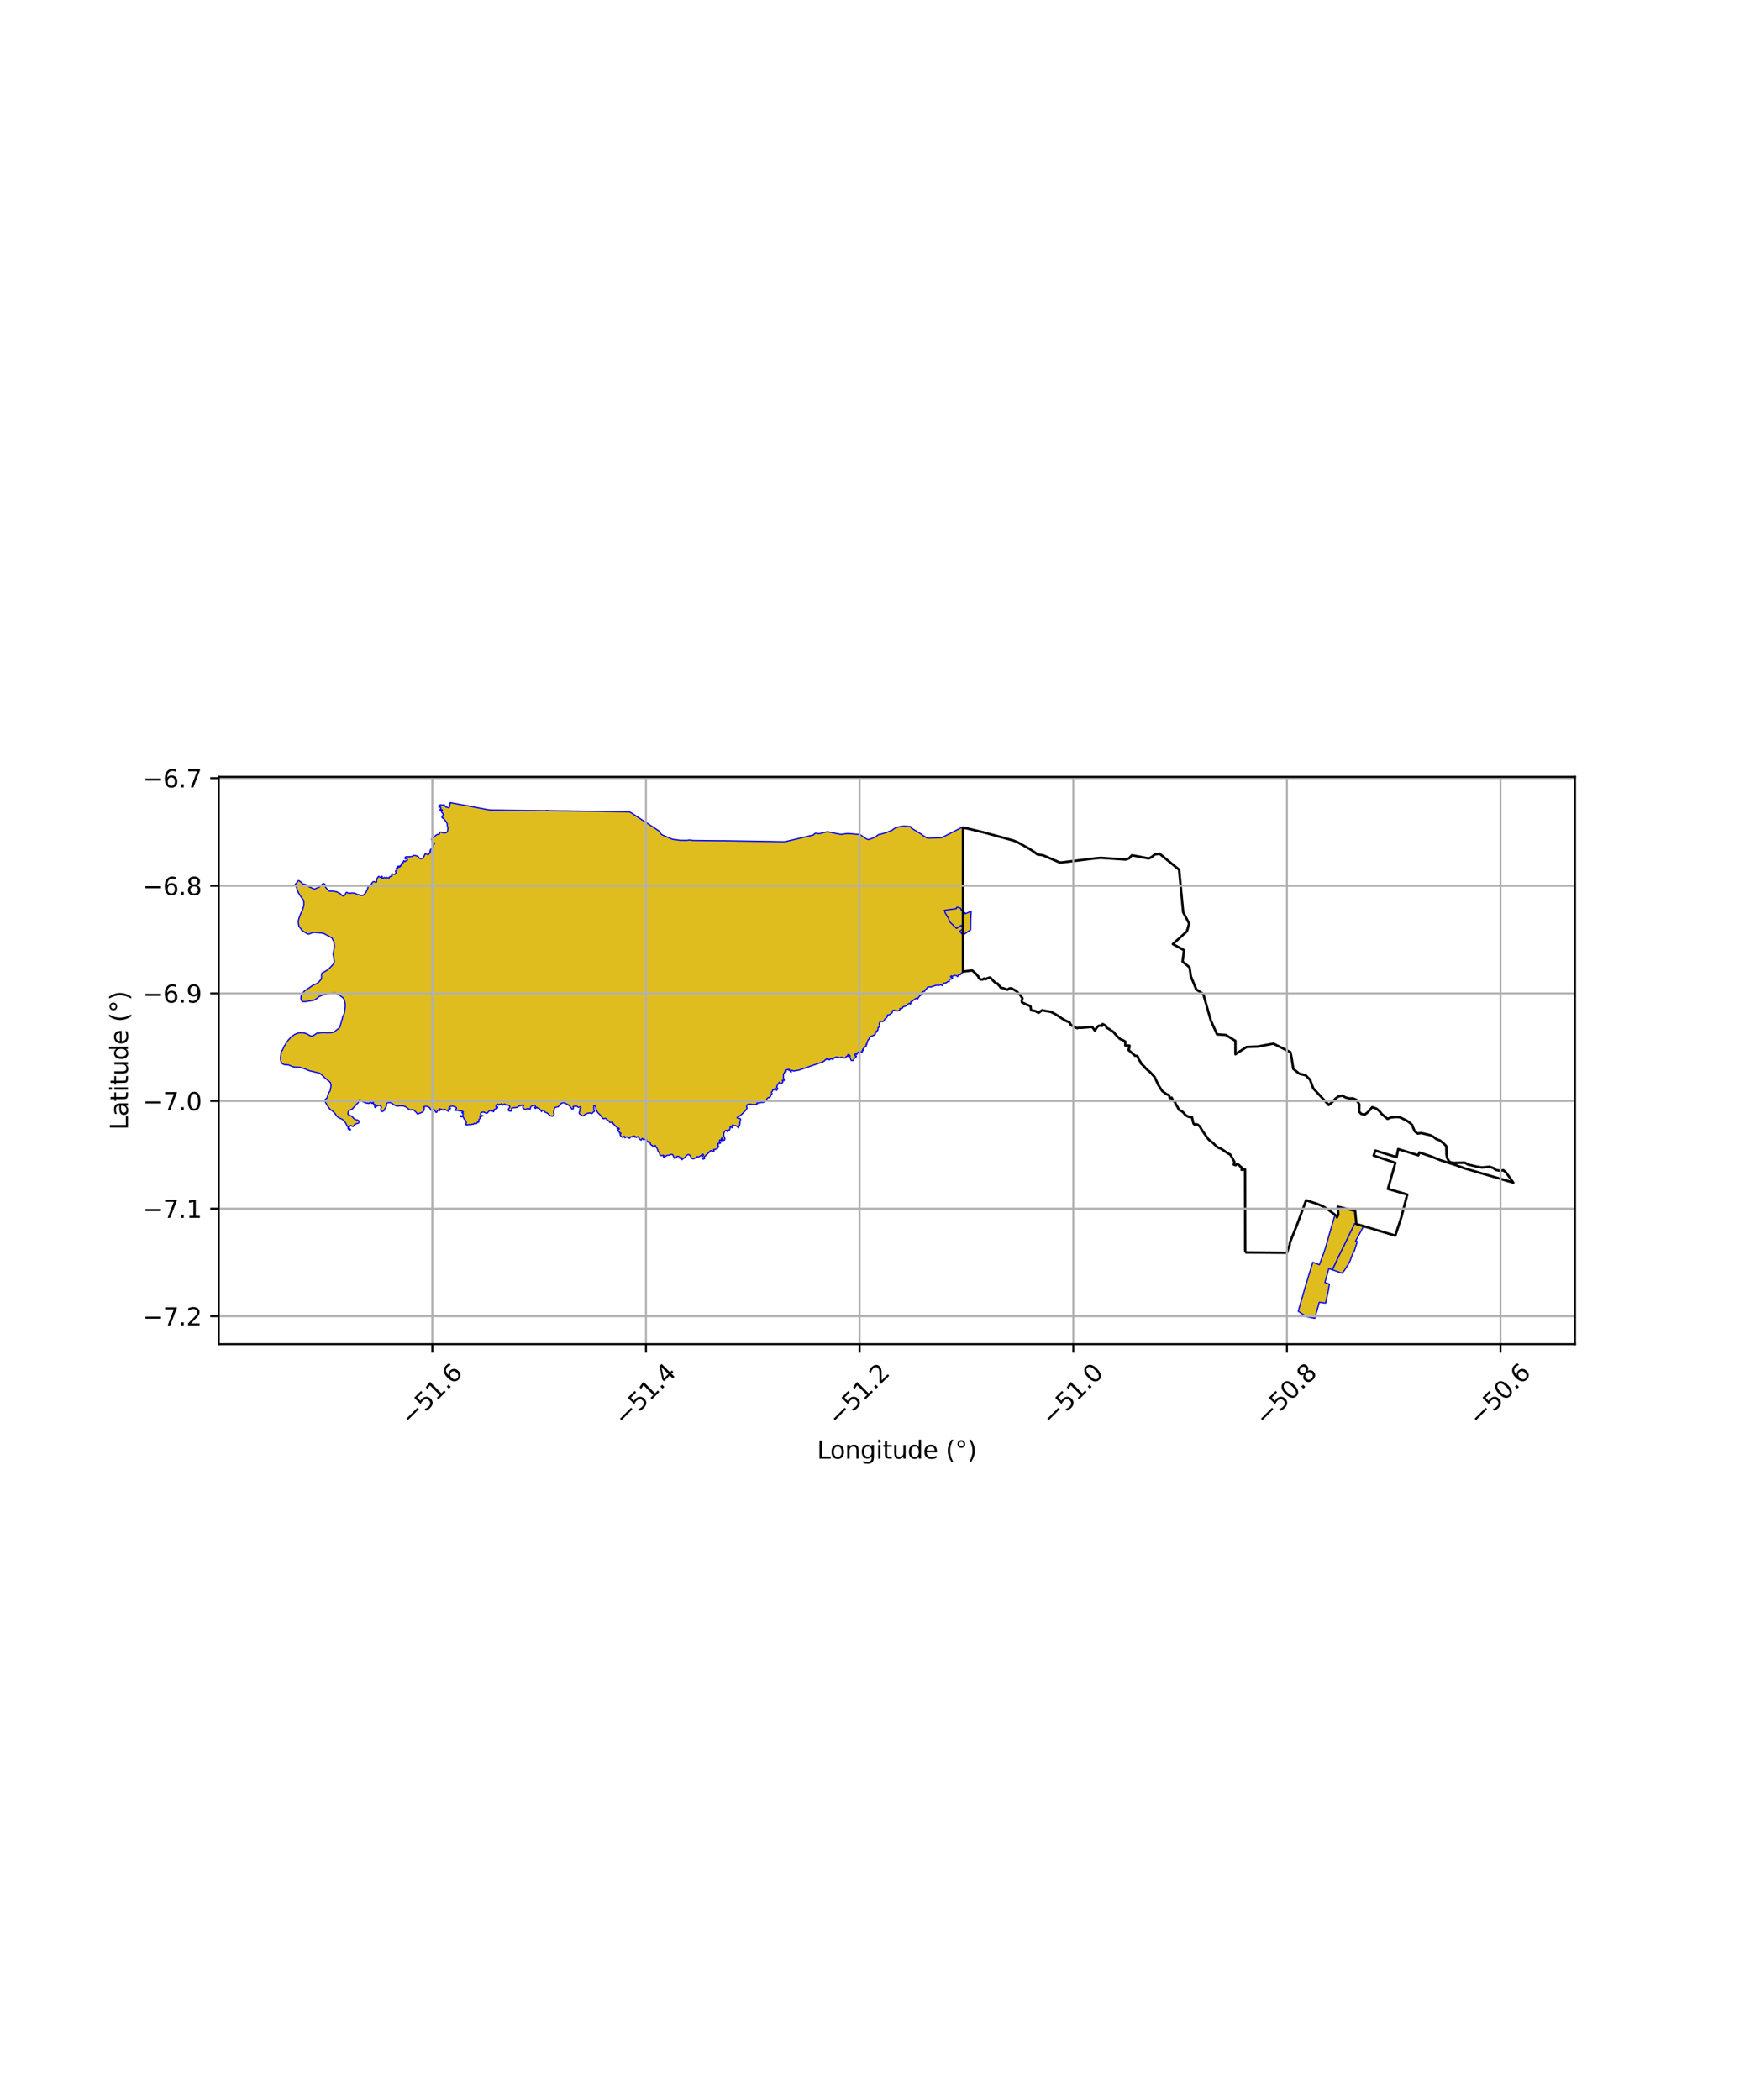 <?xml version="1.0" encoding="utf-8" standalone="no"?>
<!DOCTYPE svg PUBLIC "-//W3C//DTD SVG 1.1//EN"
  "http://www.w3.org/Graphics/SVG/1.1/DTD/svg11.dtd">
<svg xmlns:xlink="http://www.w3.org/1999/xlink" width="720pt" height="864pt" viewBox="0 0 720 864" xmlns="http://www.w3.org/2000/svg" version="1.1">
 <defs>
  <style type="text/css">*{stroke-linejoin: round; stroke-linecap: butt}</style>
 </defs>
 <g id="figure_1">
  <g id="patch_1">
   <path d="M 0 864 
L 720 864 
L 720 0 
L 0 0 
z
" style="fill: #ffffff"/>
  </g>
  <g id="axes_1">
   <g id="patch_2">
    <path d="M 90 553.012 
L 648 553.012 
L 648 319.628 
L 90 319.628 
z
" style="fill: #ffffff"/>
   </g>
   <g id="PatchCollection_1">
    <path d="M 280.566 477.126 
L 280.445 477.11 
L 280.382 477.011 
L 280.396 476.886 
L 280.514 476.755 
L 280.555 476.551 
L 280.463 476.451 
L 280.418 476.408 
L 280.271 476.289 
L 280.063 476.292 
L 279.903 476.426 
L 279.814 476.572 
L 279.762 476.62 
L 279.737 476.585 
L 279.747 476.428 
L 279.707 476.203 
L 279.62 476.078 
L 279.507 475.995 
L 279.329 475.87 
L 279.127 475.79 
L 278.926 475.748 
L 278.711 475.737 
L 278.506 475.802 
L 278.337 475.969 
L 278.315 476.169 
L 278.333 476.305 
L 278.266 476.352 
L 278.114 476.381 
L 277.927 476.452 
L 277.757 476.521 
L 277.596 476.543 
L 277.451 476.496 
L 277.352 476.375 
L 277.276 476.217 
L 277.156 475.918 
L 277.086 475.74 
L 276.938 475.366 
L 276.878 475.231 
L 276.731 475.067 
L 276.474 474.964 
L 276.266 474.965 
L 276.06 474.995 
L 275.86 475.058 
L 275.673 475.129 
L 275.499 475.2 
L 275.325 475.257 
L 275.203 475.283 
L 275.018 475.31 
L 274.833 475.308 
L 274.632 475.277 
L 274.433 475.321 
L 274.291 475.427 
L 274.143 475.538 
L 273.973 475.638 
L 273.793 475.739 
L 273.618 475.844 
L 273.453 475.956 
L 273.296 476.063 
L 273.133 476.098 
L 272.986 476.036 
L 272.931 475.931 
L 272.974 475.794 
L 273.065 475.627 
L 273.119 475.401 
L 272.954 475.296 
L 272.742 475.346 
L 272.54 475.377 
L 272.345 475.406 
L 272.169 475.431 
L 271.993 475.408 
L 271.819 475.362 
L 271.653 475.317 
L 271.523 475.247 
L 271.482 475.118 
L 271.446 474.945 
L 271.418 474.826 
L 271.394 474.712 
L 271.372 474.593 
L 271.34 474.467 
L 271.278 474.278 
L 271.181 474.107 
L 271.057 473.96 
L 270.926 473.838 
L 270.802 473.715 
L 270.707 473.581 
L 270.662 473.418 
L 270.626 473.244 
L 270.592 473.064 
L 270.542 472.886 
L 270.471 472.769 
L 270.361 472.603 
L 270.259 472.448 
L 270.229 472.275 
L 270.183 472.065 
L 270.004 471.948 
L 269.845 471.956 
L 269.75 471.708 
L 269.758 471.584 
L 269.692 471.367 
L 269.485 471.296 
L 269.318 471.422 
L 269.212 471.542 
L 269.121 471.613 
L 269.003 471.645 
L 268.886 471.663 
L 268.772 471.624 
L 268.584 471.5 
L 268.462 471.438 
L 268.29 471.413 
L 268.185 471.357 
L 268.171 471.296 
L 268.148 471.175 
L 268.074 471.109 
L 267.938 471.105 
L 267.914 471.124 
L 267.886 471.068 
L 267.827 470.975 
L 267.779 470.92 
L 267.624 470.804 
L 267.532 470.682 
L 267.54 470.587 
L 267.559 470.393 
L 267.516 470.25 
L 267.389 470.089 
L 267.277 469.945 
L 267.183 469.773 
L 267.031 469.599 
L 266.849 469.691 
L 266.827 469.894 
L 266.782 469.989 
L 266.719 469.97 
L 266.373 469.613 
L 266.175 469.47 
L 266.101 469.304 
L 265.945 469.236 
L 265.81 469.221 
L 265.795 469.181 
L 265.884 469.088 
L 265.993 468.891 
L 265.901 468.669 
L 265.688 468.716 
L 265.492 468.758 
L 265.294 468.797 
L 265.097 468.817 
L 264.9 468.829 
L 264.74 468.832 
L 264.593 468.794 
L 264.497 468.673 
L 264.418 468.498 
L 264.206 468.372 
L 264.086 468.555 
L 264.018 468.729 
L 263.939 468.883 
L 263.841 469.012 
L 263.726 469.075 
L 263.615 469.015 
L 263.483 468.871 
L 263.304 468.752 
L 263.12 468.675 
L 262.978 468.603 
L 262.917 468.486 
L 262.941 468.298 
L 262.829 468.128 
L 262.703 467.988 
L 262.603 467.822 
L 262.436 467.673 
L 262.224 467.674 
L 262.081 467.817 
L 261.95 467.929 
L 261.803 467.984 
L 261.687 467.943 
L 261.615 467.811 
L 261.52 467.626 
L 261.322 467.586 
L 261.251 467.725 
L 261.21 467.83 
L 261.162 467.891 
L 261.13 467.874 
L 261.103 467.75 
L 261.095 467.565 
L 261.009 467.391 
L 260.815 467.42 
L 260.704 467.415 
L 260.497 467.377 
L 260.356 467.473 
L 260.251 467.565 
L 260.095 467.595 
L 259.997 467.731 
L 259.969 467.827 
L 259.939 467.828 
L 259.861 467.742 
L 259.706 467.684 
L 259.491 467.755 
L 259.384 467.771 
L 259.169 467.844 
L 259.161 468.04 
L 259.194 468.192 
L 259.164 468.264 
L 259.059 468.24 
L 258.869 468.207 
L 258.76 468.254 
L 258.625 468.244 
L 258.474 468.122 
L 258.309 467.999 
L 258.128 467.872 
L 257.92 467.775 
L 257.683 467.785 
L 257.48 467.88 
L 257.303 467.996 
L 257.153 468.122 
L 257.063 468.133 
L 257.042 468.037 
L 257.039 467.833 
L 256.993 467.593 
L 256.768 467.524 
L 256.594 467.694 
L 256.458 467.853 
L 256.303 467.929 
L 256.137 467.933 
L 255.979 467.878 
L 255.826 467.788 
L 255.687 467.671 
L 255.551 467.546 
L 255.428 467.402 
L 255.314 467.245 
L 255.202 467.094 
L 255.138 466.943 
L 255.166 466.79 
L 255.272 466.647 
L 255.387 466.483 
L 255.462 466.266 
L 255.3 466.117 
L 255.141 466.201 
L 255.02 466.236 
L 254.876 466.161 
L 254.868 466.038 
L 254.909 465.851 
L 254.785 465.691 
L 254.605 465.601 
L 254.47 465.508 
L 254.407 465.346 
L 254.357 465.159 
L 254.293 464.979 
L 254.305 464.831 
L 254.401 464.733 
L 254.544 464.655 
L 254.721 464.54 
L 254.782 464.321 
L 254.655 464.113 
L 254.442 464.117 
L 254.312 464.255 
L 254.223 464.32 
L 254.123 464.361 
L 253.951 464.373 
L 253.884 464.34 
L 253.887 464.259 
L 253.992 464.138 
L 254.044 463.93 
L 253.885 463.79 
L 253.728 463.681 
L 253.57 463.575 
L 253.434 463.455 
L 253.315 463.3 
L 253.16 463.187 
L 253.028 463.101 
L 252.988 463.001 
L 252.847 462.876 
L 252.704 462.787 
L 252.363 462.431 
L 252.25 462.281 
L 252.192 462.094 
L 252.1 461.92 
L 252.052 461.719 
L 251.869 461.666 
L 251.7 461.747 
L 251.593 461.787 
L 251.478 461.805 
L 251.355 461.8 
L 251.149 461.779 
L 250.943 461.762 
L 250.751 461.694 
L 250.733 461.604 
L 250.652 461.403 
L 250.508 461.234 
L 250.34 461.094 
L 250.157 460.971 
L 249.985 460.856 
L 249.83 460.722 
L 249.674 460.57 
L 249.518 460.425 
L 249.374 460.275 
L 249.268 460.188 
L 249.143 460.122 
L 249.062 460.102 
L 248.915 460.116 
L 248.711 460.169 
L 248.358 460.247 
L 248.127 460.263 
L 248.023 460.155 
L 247.899 459.99 
L 247.765 459.818 
L 247.626 459.656 
L 247.501 459.503 
L 247.376 459.343 
L 247.246 459.183 
L 247.123 459.011 
L 246.993 458.844 
L 246.858 458.684 
L 246.72 458.528 
L 246.575 458.375 
L 246.42 458.229 
L 246.254 458.095 
L 246.107 457.945 
L 245.977 457.777 
L 245.847 457.61 
L 245.736 457.437 
L 245.634 457.259 
L 245.527 457.087 
L 245.44 456.901 
L 245.363 456.706 
L 245.295 456.505 
L 245.229 456.31 
L 245.183 456.116 
L 245.163 455.922 
L 245.161 455.724 
L 245.134 455.536 
L 245.087 455.352 
L 244.989 455.182 
L 244.89 454.997 
L 244.732 454.828 
L 244.494 454.791 
L 244.316 454.953 
L 244.306 455.18 
L 244.349 455.385 
L 244.336 455.58 
L 244.347 455.791 
L 244.339 455.999 
L 244.327 456.218 
L 244.326 456.448 
L 244.406 456.661 
L 244.52 456.826 
L 244.605 456.993 
L 244.617 457.146 
L 244.562 457.256 
L 244.415 457.32 
L 244.227 457.407 
L 244.027 457.531 
L 243.93 457.745 
L 243.833 457.907 
L 243.686 457.971 
L 243.584 458.028 
L 243.408 458.108 
L 243.229 458.127 
L 243.057 458.048 
L 242.861 457.933 
L 242.351 457.906 
L 242.142 457.955 
L 241.94 457.992 
L 241.666 458.059 
L 241.39 458.162 
L 241.124 458.276 
L 240.749 458.485 
L 240.527 458.661 
L 240.308 458.841 
L 240.204 458.931 
L 240.052 459.06 
L 239.894 459.132 
L 239.723 459.112 
L 239.561 459.03 
L 239.339 458.869 
L 238.391 458.2 
L 238.318 458.032 
L 238.282 457.843 
L 238.326 457.648 
L 238.399 457.451 
L 238.462 457.253 
L 238.552 457.063 
L 238.615 456.849 
L 238.593 456.641 
L 238.573 456.469 
L 238.574 456.302 
L 238.651 456.142 
L 238.788 456.003 
L 238.951 455.835 
L 238.991 455.584 
L 238.801 455.432 
L 238.647 455.39 
L 238.372 455.456 
L 238.243 455.535 
L 238.121 455.575 
L 237.869 455.558 
L 237.762 455.491 
L 237.591 455.376 
L 237.445 455.221 
L 237.263 455.069 
L 237.018 455.085 
L 236.884 455.152 
L 236.706 455.237 
L 236.55 455.23 
L 236.298 455.103 
L 236.171 455.164 
L 236.032 455.223 
L 235.845 455.26 
L 235.801 455.446 
L 235.873 455.604 
L 235.919 455.772 
L 235.916 455.965 
L 235.85 456.14 
L 235.719 456.259 
L 235.535 456.279 
L 235.345 456.255 
L 235.247 456.196 
L 235.155 456.097 
L 235.083 455.983 
L 235.001 455.862 
L 234.724 455.504 
L 234.603 455.407 
L 234.565 455.334 
L 234.539 455.187 
L 234.478 455.005 
L 234.302 454.924 
L 234.202 454.898 
L 234.055 454.83 
L 233.94 454.706 
L 233.812 454.59 
L 233.652 454.443 
L 233.445 454.369 
L 233.271 454.295 
L 233.087 454.213 
L 232.96 454.16 
L 232.85 454.078 
L 232.665 453.942 
L 232.456 453.841 
L 232.231 453.79 
L 232.079 453.77 
L 231.925 453.76 
L 231.633 453.74 
L 231.416 453.786 
L 231.346 453.814 
L 231.221 453.881 
L 231.015 453.95 
L 230.827 454.072 
L 230.679 454.239 
L 230.537 454.422 
L 230.373 454.603 
L 230.204 454.777 
L 230.047 454.946 
L 229.894 455.104 
L 229.756 455.258 
L 229.586 455.37 
L 229.395 455.431 
L 229.19 455.464 
L 228.636 455.537 
L 228.484 455.57 
L 228.227 455.742 
L 228.106 455.951 
L 228.03 456.143 
L 228 456.353 
L 227.992 456.563 
L 227.986 456.765 
L 227.931 456.957 
L 227.839 457.156 
L 227.769 457.38 
L 227.744 457.62 
L 227.816 457.852 
L 227.896 458.07 
L 227.948 458.273 
L 227.94 458.401 
L 227.901 458.6 
L 227.837 458.785 
L 227.719 458.957 
L 227.576 459.103 
L 227.413 459.207 
L 227.228 459.25 
L 227.033 459.221 
L 226.834 459.168 
L 226.64 459.117 
L 226.458 459.046 
L 226.268 458.971 
L 226.105 458.863 
L 225.965 458.695 
L 225.858 458.585 
L 225.75 458.481 
L 225.601 458.335 
L 225.497 458.244 
L 225.34 458.106 
L 225.18 457.95 
L 224.985 457.839 
L 224.779 457.762 
L 224.574 457.71 
L 224.38 457.64 
L 224.213 457.524 
L 224.08 457.37 
L 223.954 457.195 
L 223.816 457.008 
L 223.619 456.868 
L 223.381 456.845 
L 223.169 456.925 
L 222.992 457.06 
L 222.905 457.173 
L 222.856 457.292 
L 222.773 457.354 
L 222.733 457.357 
L 222.709 457.285 
L 222.672 457.113 
L 222.619 456.914 
L 222.51 456.734 
L 222.38 456.608 
L 222.26 456.519 
L 222.177 456.45 
L 222.028 456.33 
L 221.96 456.227 
L 221.882 456.109 
L 221.715 455.966 
L 221.509 455.971 
L 221.151 455.898 
L 221.081 455.834 
L 221.014 455.733 
L 220.932 455.613 
L 220.783 455.554 
L 220.675 455.626 
L 220.616 455.712 
L 220.536 455.828 
L 220.489 455.888 
L 220.462 455.943 
L 220.424 456.008 
L 220.311 456.043 
L 220.187 455.968 
L 220.049 455.879 
L 219.995 455.769 
L 220.058 455.643 
L 220.162 455.483 
L 220.244 455.294 
L 220.27 455.068 
L 220.157 454.874 
L 219.951 454.84 
L 219.734 454.839 
L 219.524 454.876 
L 219.312 454.914 
L 218.976 455 
L 218.775 455.083 
L 218.589 455.203 
L 218.389 455.415 
L 218.29 455.613 
L 218.224 455.822 
L 218.186 456.028 
L 218.133 456.281 
L 218.051 456.409 
L 217.928 456.389 
L 217.761 456.284 
L 217.564 456.185 
L 217.359 456.095 
L 217.132 456.087 
L 216.849 456.158 
L 216.647 456.259 
L 216.458 456.368 
L 216.284 456.471 
L 216.103 456.502 
L 215.698 456.252 
L 215.466 456.108 
L 215.332 455.985 
L 215.198 455.845 
L 215.088 455.693 
L 215.031 455.535 
L 215.069 455.379 
L 215.169 455.256 
L 215.306 455.101 
L 215.401 454.966 
L 215.433 454.796 
L 215.318 454.639 
L 215.167 454.549 
L 214.982 454.577 
L 214.806 454.699 
L 214.648 454.806 
L 214.32 454.87 
L 213.972 454.938 
L 213.643 455.036 
L 213.362 455.182 
L 213.073 455.393 
L 212.807 455.569 
L 212.526 455.648 
L 212.231 455.684 
L 211.913 455.709 
L 211.596 455.738 
L 211.291 455.771 
L 210.975 455.793 
L 210.633 455.829 
L 210.485 456.132 
L 210.573 456.436 
L 210.597 456.71 
L 210.466 456.94 
L 210.244 457.12 
L 209.954 457.157 
L 209.659 457.102 
L 209.384 456.976 
L 209.167 456.794 
L 209.136 456.528 
L 209.227 456.263 
L 209.385 456.003 
L 209.615 455.763 
L 209.762 455.468 
L 209.729 455.139 
L 209.508 454.892 
L 209.228 454.737 
L 208.918 454.618 
L 208.608 454.524 
L 208.282 454.577 
L 208.022 454.649 
L 207.91 454.462 
L 207.713 454.244 
L 207.418 454.274 
L 207.174 454.427 
L 206.972 454.536 
L 206.846 454.706 
L 206.72 454.741 
L 206.595 454.603 
L 206.594 454.402 
L 206.476 454.168 
L 206.211 454.164 
L 205.992 454.357 
L 205.831 454.454 
L 205.655 454.434 
L 205.438 454.342 
L 205.354 454.519 
L 205.342 454.672 
L 205.223 454.681 
L 205.105 454.524 
L 204.925 454.323 
L 204.626 454.331 
L 204.345 454.47 
L 204.111 454.707 
L 204.066 454.999 
L 204.089 455.274 
L 204.091 455.581 
L 204.277 455.751 
L 204.484 455.54 
L 204.541 455.324 
L 204.601 455.289 
L 204.668 455.412 
L 204.756 455.61 
L 204.781 455.803 
L 204.697 455.874 
L 204.468 455.868 
L 204.239 456.018 
L 204.028 456.195 
L 203.764 456.305 
L 203.449 456.398 
L 203.239 456.567 
L 203.301 456.734 
L 203.424 456.822 
L 203.375 456.908 
L 203.211 456.974 
L 203.048 456.924 
L 202.825 457.006 
L 202.926 457.206 
L 203.086 457.324 
L 203.138 457.369 
L 203.106 457.363 
L 202.969 457.334 
L 202.829 457.303 
L 202.704 457.209 
L 202.441 457.075 
L 202.186 456.992 
L 201.851 456.92 
L 201.336 457.074 
L 201.132 457.189 
L 200.92 457.41 
L 200.726 457.648 
L 200.535 457.874 
L 200.303 458.006 
L 200.035 458.014 
L 199.769 457.881 
L 199.486 457.707 
L 199.104 457.579 
L 198.79 457.522 
L 198.482 457.569 
L 198.191 457.682 
L 197.904 457.844 
L 197.723 458.134 
L 197.734 458.469 
L 197.819 458.78 
L 198.082 458.99 
L 198.372 458.937 
L 198.56 458.984 
L 198.62 459.043 
L 198.555 459.102 
L 198.344 459.227 
L 198.178 459.312 
L 198.021 459.298 
L 197.816 459.188 
L 197.561 459.126 
L 197.472 459.342 
L 197.397 459.571 
L 197.518 459.715 
L 197.659 459.79 
L 197.635 459.961 
L 197.497 460.138 
L 197.384 460.29 
L 197.232 460.376 
L 197.069 460.51 
L 197.082 460.72 
L 197.063 460.927 
L 197.023 461.145 
L 197.019 461.379 
L 196.948 461.619 
L 196.855 461.745 
L 196.759 461.752 
L 196.655 461.636 
L 196.427 461.666 
L 196.348 461.87 
L 196.285 462.015 
L 196.225 462.137 
L 196.029 462.228 
L 195.786 462.308 
L 195.525 462.297 
L 195.269 462.234 
L 195.036 462.172 
L 194.907 462.367 
L 194.846 462.512 
L 194.629 462.508 
L 194.337 462.555 
L 194.052 462.618 
L 193.757 462.703 
L 193.47 462.726 
L 193.169 462.703 
L 192.853 462.718 
L 192.548 462.749 
L 192.247 462.783 
L 191.953 462.79 
L 191.672 462.734 
L 191.507 462.669 
L 191.701 462.445 
L 191.828 462.143 
L 191.833 461.82 
L 191.748 461.511 
L 191.64 461.221 
L 191.483 460.938 
L 191.277 460.689 
L 191.056 460.474 
L 190.877 460.246 
L 190.776 459.976 
L 190.662 459.679 
L 190.432 459.448 
L 190.12 459.382 
L 189.845 459.476 
L 189.589 459.48 
L 189.369 459.378 
L 189.331 459.218 
L 189.43 459.071 
L 189.564 459.029 
L 189.737 459.103 
L 189.921 459.204 
L 190.217 459.199 
L 190.395 459.077 
L 190.461 458.884 
L 190.449 458.712 
L 190.466 458.591 
L 190.528 458.462 
L 190.578 458.323 
L 190.568 458.174 
L 190.397 458.088 
L 190.261 457.965 
L 190.096 457.852 
L 189.984 457.716 
L 190.01 457.687 
L 190.131 457.769 
L 190.379 457.802 
L 190.496 457.702 
L 190.573 457.476 
L 190.357 457.289 
L 190.144 457.106 
L 189.863 457.052 
L 189.567 457.09 
L 189.284 457.107 
L 189.031 457.019 
L 188.753 456.935 
L 188.458 456.888 
L 188.165 456.842 
L 187.859 456.837 
L 187.548 456.853 
L 187.251 456.876 
L 187.128 456.829 
L 187.191 456.669 
L 187.353 456.471 
L 187.561 456.323 
L 187.799 456.141 
L 187.801 455.837 
L 187.591 455.581 
L 187.328 455.41 
L 187.046 455.312 
L 186.766 455.228 
L 186.467 455.165 
L 186.164 455.104 
L 185.911 455.087 
L 185.655 455.142 
L 185.42 455.205 
L 185.165 455.275 
L 184.911 455.404 
L 184.737 455.629 
L 184.721 455.929 
L 184.971 456.08 
L 185.189 455.958 
L 185.312 455.949 
L 185.301 456.065 
L 185.181 456.245 
L 185.03 456.377 
L 184.831 456.485 
L 184.593 456.556 
L 184.364 456.686 
L 184.313 456.914 
L 184.449 457.039 
L 184.508 457.159 
L 184.477 457.23 
L 184.412 457.214 
L 184.308 457.096 
L 184.144 456.947 
L 183.912 456.934 
L 183.76 456.783 
L 183.507 456.672 
L 183.257 456.537 
L 183.04 456.448 
L 182.824 456.352 
L 182.656 456.455 
L 182.512 456.555 
L 182.284 456.65 
L 182.05 456.631 
L 181.843 456.49 
L 181.567 456.406 
L 181.316 456.402 
L 181.114 456.26 
L 180.815 456.159 
L 180.709 456.359 
L 180.659 456.567 
L 180.759 456.755 
L 180.937 456.803 
L 180.983 456.884 
L 180.855 456.963 
L 180.64 456.99 
L 180.435 456.879 
L 180.164 456.766 
L 179.936 456.938 
L 179.864 457.188 
L 179.804 457.42 
L 179.657 457.599 
L 179.428 457.672 
L 179.246 457.541 
L 179.09 457.208 
L 178.876 456.898 
L 178.729 456.71 
L 178.626 456.514 
L 178.511 456.376 
L 178.331 456.298 
L 178.112 456.415 
L 177.922 456.605 
L 177.709 456.741 
L 177.444 456.746 
L 177.218 456.638 
L 177.091 456.406 
L 176.966 456.126 
L 176.823 455.837 
L 176.588 455.592 
L 176.293 455.446 
L 176.003 455.311 
L 175.68 455.206 
L 175.344 455.199 
L 175.018 455.191 
L 174.686 455.212 
L 174.421 455.35 
L 174.478 455.601 
L 174.541 455.895 
L 174.519 456.18 
L 174.459 456.511 
L 174.35 456.848 
L 174.216 457.118 
L 174.038 457.379 
L 173.83 457.528 
L 173.564 457.643 
L 173.281 457.774 
L 172.976 457.894 
L 172.676 458.018 
L 172.401 458.127 
L 172.102 458.203 
L 171.809 458.258 
L 171.572 458.157 
L 171.425 457.884 
L 171.186 457.596 
L 170.977 457.4 
L 170.778 457.187 
L 170.543 456.984 
L 170.248 456.745 
L 169.96 456.568 
L 169.605 456.538 
L 169.264 456.593 
L 168.939 456.657 
L 168.647 456.631 
L 168.394 456.51 
L 168.138 456.344 
L 167.892 456.148 
L 167.635 455.942 
L 167.398 455.712 
L 167.119 455.513 
L 166.823 455.35 
L 166.517 455.201 
L 166.189 455.091 
L 165.862 455.02 
L 165.543 454.987 
L 165.232 454.97 
L 164.857 454.952 
L 164.481 454.968 
L 164.168 454.99 
L 163.844 455.018 
L 163.441 455.05 
L 163.129 455.002 
L 162.821 454.907 
L 162.524 454.78 
L 162.166 454.589 
L 161.895 454.418 
L 161.71 454.272 
L 161.359 453.998 
L 160.879 453.763 
L 160.527 453.686 
L 160.113 453.653 
L 159.66 453.677 
L 159.2 453.88 
L 158.894 454.294 
L 159.014 454.584 
L 159.009 454.884 
L 158.936 455.176 
L 158.812 455.458 
L 158.647 455.726 
L 158.455 455.99 
L 158.337 456.271 
L 158.22 456.536 
L 158.092 456.814 
L 157.901 457.029 
L 157.652 457.145 
L 157.391 457.253 
L 157.148 457.323 
L 156.917 457.223 
L 156.736 457.021 
L 156.688 456.77 
L 156.668 456.511 
L 156.674 456.246 
L 156.744 456 
L 156.82 455.735 
L 156.881 455.441 
L 156.777 455.153 
L 156.516 454.992 
L 156.243 454.857 
L 155.941 454.814 
L 155.65 454.847 
L 155.379 454.923 
L 155.123 455.007 
L 154.873 455.125 
L 154.666 455.314 
L 154.593 455.555 
L 154.452 455.695 
L 154.268 455.661 
L 154.192 455.472 
L 154.143 455.229 
L 154.169 454.993 
L 154.287 454.786 
L 154.365 454.513 
L 154.136 454.377 
L 153.998 454.594 
L 153.869 454.651 
L 153.833 454.564 
L 153.839 454.32 
L 153.716 454.074 
L 153.524 453.974 
L 153.422 453.92 
L 153.43 453.842 
L 153.57 453.721 
L 153.666 453.444 
L 153.424 453.427 
L 153.209 453.565 
L 153.035 453.751 
L 153.052 453.966 
L 153.001 454.003 
L 152.855 453.933 
L 152.732 453.763 
L 152.53 453.575 
L 152.273 453.606 
L 152.081 453.764 
L 151.853 453.871 
L 151.703 453.988 
L 151.483 454.005 
L 151.342 453.92 
L 151.109 453.801 
L 150.889 453.885 
L 150.669 453.825 
L 150.411 453.717 
L 150.15 453.618 
L 149.892 453.497 
L 149.618 453.384 
L 149.334 453.301 
L 149.074 453.179 
L 148.844 453.008 
L 148.627 452.816 
L 148.394 452.607 
L 148.104 452.467 
L 147.784 452.518 
L 147.605 452.769 
L 147.581 453.082 
L 147.512 453.373 
L 147.384 453.609 
L 147.282 453.811 
L 147.128 453.984 
L 146.844 454.164 
L 146.588 454.429 
L 146.348 454.746 
L 146.099 455.033 
L 145.838 455.282 
L 145.564 455.557 
L 145.301 455.882 
L 145.047 456.194 
L 144.83 456.343 
L 144.549 456.454 
L 144.327 456.573 
L 144.121 456.656 
L 143.861 456.747 
L 143.603 456.93 
L 143.419 457.168 
L 143.292 457.445 
L 143.227 457.738 
L 143.168 458.034 
L 143.168 458.35 
L 143.315 458.603 
L 143.554 458.71 
L 143.797 458.828 
L 144.055 458.943 
L 144.324 459.071 
L 144.585 459.204 
L 144.817 459.376 
L 145.028 459.584 
L 145.244 459.792 
L 145.449 460.007 
L 145.646 460.234 
L 145.921 460.442 
L 146.163 460.564 
L 146.508 460.685 
L 146.788 460.768 
L 147.005 460.805 
L 147.208 460.851 
L 147.449 460.972 
L 147.63 461.165 
L 147.718 461.431 
L 147.692 461.712 
L 147.616 461.96 
L 147.406 462.093 
L 147.145 462.19 
L 146.868 462.255 
L 146.612 462.336 
L 146.345 462.438 
L 146.103 462.567 
L 145.861 462.71 
L 145.66 462.922 
L 145.516 463.166 
L 145.374 463.379 
L 145.163 463.454 
L 144.943 463.386 
L 144.734 463.269 
L 144.51 463.127 
L 144.222 463.094 
L 143.978 463.252 
L 143.814 463.46 
L 143.679 463.699 
L 143.655 463.974 
L 143.705 464.241 
L 143.874 464.44 
L 144.09 464.545 
L 144.2 464.64 
L 144.24 464.761 
L 144.153 464.877 
L 143.973 464.897 
L 143.749 464.835 
L 143.499 464.667 
L 143.354 464.561 
L 143.193 464.297 
L 143.175 464.085 
L 143.185 463.953 
L 143.293 463.871 
L 143.389 463.749 
L 143.321 463.578 
L 143.162 463.495 
L 142.98 463.472 
L 142.947 463.473 
L 142.566 462.758 
L 142.219 462.06 
L 141.735 461.418 
L 141.179 460.792 
L 140.504 460.348 
L 139.802 460.054 
L 139.395 459.873 
L 138.833 459.433 
L 138.378 458.993 
L 137.972 458.322 
L 137.387 457.617 
L 136.656 456.988 
L 136.269 456.751 
L 135.894 456.447 
L 135.534 456.086 
L 135.37 455.865 
L 134.956 455.233 
L 134.619 454.746 
L 134.397 454.396 
L 134.201 453.988 
L 133.924 453.557 
L 133.876 453.249 
L 133.801 452.822 
L 133.793 452.389 
L 133.792 452.376 
L 133.978 452.224 
L 134.3 451.964 
L 134.63 451.591 
L 134.739 451.079 
L 134.891 450.525 
L 135.109 449.978 
L 135.265 449.617 
L 135.505 449.284 
L 135.787 448.851 
L 135.973 448.019 
L 136.151 447.162 
L 136.188 446.21 
L 135.95 445.479 
L 135.632 445.064 
L 134.817 444.431 
L 134.111 443.841 
L 133.368 443.214 
L 132.769 442.592 
L 132.109 441.999 
L 131.63 441.616 
L 131.082 441.431 
L 130.284 441.225 
L 129.553 441.084 
L 128.796 440.857 
L 127.937 440.689 
L 127.213 440.49 
L 126.491 440.226 
L 125.743 439.858 
L 124.917 439.572 
L 124.268 439.372 
L 123.412 439.11 
L 122.446 439.022 
L 121.778 439.083 
L 121.081 438.974 
L 120.279 438.8 
L 119.575 438.475 
L 118.783 438.179 
L 117.731 438.012 
L 117.213 438.051 
L 116.764 437.912 
L 116.375 437.765 
L 115.864 437.372 
L 115.602 436.788 
L 115.475 436.036 
L 115.364 435.239 
L 115.444 434.763 
L 115.56 434.036 
L 115.636 433.243 
L 115.775 432.583 
L 116.199 432.035 
L 116.564 431.254 
L 116.945 430.428 
L 117.423 429.746 
L 117.802 428.993 
L 118.162 428.544 
L 118.632 427.887 
L 119.243 427.248 
L 119.592 426.801 
L 119.921 426.459 
L 120.588 426.09 
L 121.225 425.597 
L 121.895 425.335 
L 122.393 425.139 
L 123.044 424.953 
L 123.396 424.947 
L 123.893 424.932 
L 124.406 424.934 
L 125.095 425 
L 125.58 425.133 
L 125.976 425.271 
L 126.333 425.373 
L 126.621 425.548 
L 126.954 425.773 
L 127.484 426.09 
L 128.008 426.25 
L 128.569 426.254 
L 129.099 425.955 
L 129.513 425.724 
L 129.829 425.467 
L 130.163 425.198 
L 130.32 425.113 
L 130.69 425.033 
L 130.883 425.037 
L 131.443 425.016 
L 132.002 424.917 
L 132.525 424.893 
L 133.209 424.895 
L 133.853 424.891 
L 134.609 424.927 
L 135.298 424.91 
L 135.928 424.922 
L 136.456 424.881 
L 136.913 424.758 
L 137.197 424.679 
L 137.517 424.566 
L 137.912 424.275 
L 138.092 424.08 
L 138.441 423.809 
L 138.659 423.606 
L 138.934 423.415 
L 139.179 423.264 
L 139.51 422.993 
L 139.758 422.724 
L 139.96 422.163 
L 140.074 421.705 
L 140.128 421.434 
L 140.262 421.131 
L 140.371 420.691 
L 140.438 420.355 
L 140.558 419.927 
L 140.713 419.562 
L 140.812 419.264 
L 140.884 418.832 
L 140.932 418.534 
L 141.154 418.057 
L 141.487 417.38 
L 141.736 416.523 
L 141.848 415.621 
L 141.951 414.834 
L 142.05 414.138 
L 142.055 413.351 
L 141.92 412.618 
L 141.809 411.863 
L 141.568 411.116 
L 141.084 410.444 
L 140.346 410.028 
L 139.839 409.5 
L 139.241 409.093 
L 138.731 408.869 
L 138.224 408.645 
L 137.851 408.506 
L 137.241 408.526 
L 136.986 408.584 
L 136.315 408.632 
L 135.711 408.684 
L 134.914 408.712 
L 134.229 408.946 
L 133.697 409.106 
L 133.04 409.349 
L 132.269 409.584 
L 132.019 409.715 
L 131.495 409.9 
L 130.991 410.252 
L 130.177 410.931 
L 129.507 411.351 
L 128.668 411.626 
L 127.709 411.757 
L 126.904 411.873 
L 126.058 412.061 
L 125.329 412.075 
L 124.642 412.112 
L 124.045 411.694 
L 123.812 410.877 
L 123.903 409.884 
L 124.288 409.007 
L 124.773 408.297 
L 125.281 407.739 
L 125.774 407.341 
L 126.437 406.935 
L 127.147 406.478 
L 127.967 405.904 
L 128.779 405.329 
L 129.619 404.986 
L 130.476 404.612 
L 131.276 403.904 
L 132.104 402.942 
L 132.334 402.095 
L 132.264 401.339 
L 132.415 400.543 
L 132.607 400.191 
L 133.331 399.889 
L 134.148 399.44 
L 135.079 398.771 
L 135.751 398.163 
L 136.536 397.333 
L 137.162 396.655 
L 137.566 395.649 
L 137.39 394.468 
L 137.196 393.28 
L 137.088 392.487 
L 137.24 391.557 
L 137.433 390.476 
L 137.592 389.345 
L 137.503 388.183 
L 137.288 387.261 
L 136.546 385.866 
L 133.18 384.044 
L 131.837 383.808 
L 130.655 383.754 
L 129.372 383.616 
L 128.397 383.792 
L 127.277 384.245 
L 127.08 384.351 
L 126.542 384.242 
L 125.867 383.834 
L 125.003 383.277 
L 124.177 382.734 
L 123.63 381.929 
L 122.929 381.02 
L 122.822 380.197 
L 122.706 379.45 
L 122.772 378.632 
L 123.015 377.783 
L 123.319 376.912 
L 123.687 376.011 
L 124.079 375.15 
L 124.469 374.297 
L 124.788 373.326 
L 125.033 372.309 
L 125.045 371.223 
L 124.727 370.118 
L 123.99 369.201 
L 123.376 368.251 
L 122.743 367.222 
L 122.362 366.245 
L 122.079 365.302 
L 121.615 364.252 
L 121.451 363.74 
L 121.507 363.742 
L 121.582 363.724 
L 121.655 363.693 
L 121.722 363.646 
L 121.878 363.472 
L 122.018 363.288 
L 122.147 363.105 
L 122.286 362.919 
L 122.427 362.729 
L 122.552 362.53 
L 122.664 362.361 
L 122.902 362.329 
L 123.087 362.427 
L 123.27 362.532 
L 123.461 362.637 
L 123.654 362.77 
L 123.837 362.927 
L 124.009 363.087 
L 124.168 363.255 
L 124.332 363.408 
L 124.483 363.56 
L 124.641 363.686 
L 124.779 363.792 
L 124.817 363.833 
L 125.315 363.823 
L 125.488 363.857 
L 125.691 363.927 
L 125.887 364.015 
L 126.08 364.113 
L 126.276 364.202 
L 126.448 364.316 
L 126.61 364.452 
L 126.782 364.571 
L 126.936 364.682 
L 127.082 364.815 
L 127.144 364.85 
L 127.323 364.919 
L 127.492 364.995 
L 127.668 365.074 
L 127.864 365.142 
L 127.928 365.162 
L 128.11 365.252 
L 128.482 365.412 
L 128.839 365.584 
L 129.023 365.658 
L 129.212 365.732 
L 129.354 365.746 
L 129.497 365.736 
L 129.639 365.694 
L 129.841 365.612 
L 130.034 365.517 
L 130.223 365.429 
L 130.421 365.353 
L 130.811 365.194 
L 131.021 365.13 
L 131.197 365.029 
L 131.361 364.913 
L 131.519 364.785 
L 131.685 364.664 
L 131.809 364.516 
L 131.918 364.357 
L 132.004 364.262 
L 132.168 364.164 
L 132.344 364.076 
L 132.539 363.886 
L 132.839 363.59 
L 132.954 363.547 
L 133.084 363.551 
L 133.421 363.631 
L 133.739 363.855 
L 133.863 364.217 
L 133.845 364.576 
L 133.971 364.988 
L 134.199 365.361 
L 134.478 365.665 
L 134.767 365.957 
L 135.063 366.245 
L 135.394 366.524 
L 135.523 366.594 
L 135.664 366.636 
L 135.811 366.644 
L 136.238 366.636 
L 136.654 366.635 
L 136.928 366.649 
L 137.138 366.654 
L 137.34 366.675 
L 137.536 366.72 
L 137.735 366.768 
L 138.001 366.823 
L 138.288 366.866 
L 138.355 366.879 
L 138.488 366.914 
L 138.686 366.98 
L 138.877 367.074 
L 139.053 367.184 
L 139.266 367.323 
L 139.466 367.427 
L 139.669 367.506 
L 139.966 367.657 
L 140.071 367.722 
L 140.258 367.88 
L 140.3 367.914 
L 140.408 368.062 
L 140.533 368.226 
L 140.684 368.373 
L 140.858 368.495 
L 141.049 368.561 
L 141.248 368.584 
L 141.47 368.542 
L 141.656 368.418 
L 141.818 368.277 
L 141.971 368.101 
L 142.092 367.911 
L 142.165 367.712 
L 142.238 367.503 
L 142.364 367.33 
L 142.475 367.173 
L 142.568 367.112 
L 142.623 367.105 
L 142.683 367.118 
L 142.867 367.22 
L 143.042 367.328 
L 143.23 367.416 
L 143.437 367.476 
L 143.655 367.501 
L 143.872 367.505 
L 144.08 367.49 
L 144.281 367.47 
L 144.419 367.458 
L 144.549 367.425 
L 144.678 367.394 
L 144.808 367.378 
L 145.015 367.376 
L 145.227 367.392 
L 145.441 367.423 
L 145.657 367.433 
L 145.787 367.434 
L 145.847 367.446 
L 146.038 367.524 
L 146.236 367.598 
L 146.427 367.685 
L 146.603 367.79 
L 146.787 367.901 
L 146.925 367.952 
L 147.139 368.004 
L 147.354 368.045 
L 147.556 368.087 
L 147.75 368.154 
L 147.957 368.22 
L 148.158 368.289 
L 148.359 368.353 
L 148.569 368.384 
L 148.786 368.389 
L 149.005 368.378 
L 149.225 368.351 
L 149.44 368.291 
L 149.625 368.185 
L 149.751 368.047 
L 149.891 367.917 
L 150.036 367.767 
L 150.186 367.611 
L 150.329 367.452 
L 150.465 367.291 
L 150.584 367.111 
L 150.697 366.906 
L 150.77 366.691 
L 150.8 366.482 
L 150.855 366.31 
L 150.976 366.227 
L 151.072 366.173 
L 151.151 366.081 
L 151.169 365.965 
L 151.167 365.843 
L 151.249 365.645 
L 151.318 365.505 
L 151.314 365.433 
L 151.345 365.298 
L 151.393 365.078 
L 151.395 364.921 
L 151.37 364.72 
L 151.461 364.565 
L 151.575 364.528 
L 151.63 364.531 
L 151.798 364.609 
L 151.927 364.641 
L 152.004 364.614 
L 152.056 364.558 
L 152.129 364.445 
L 152.263 364.31 
L 152.425 364.203 
L 152.597 364.144 
L 152.663 364.107 
L 152.713 364.037 
L 152.765 363.812 
L 152.844 363.609 
L 152.971 363.428 
L 153.094 363.239 
L 153.221 363.051 
L 153.378 362.895 
L 153.575 362.803 
L 153.71 362.752 
L 153.854 362.723 
L 153.92 362.719 
L 154.124 362.792 
L 154.325 362.874 
L 154.528 362.972 
L 154.684 363.011 
L 154.845 362.972 
L 154.95 362.847 
L 154.933 362.618 
L 154.91 362.408 
L 154.939 362.204 
L 155.001 362.013 
L 155.059 361.784 
L 155.116 361.555 
L 155.191 361.34 
L 155.309 361.153 
L 155.467 360.985 
L 155.585 360.788 
L 155.646 360.649 
L 155.742 360.575 
L 155.872 360.6 
L 156.049 360.721 
L 156.234 360.852 
L 156.379 360.909 
L 156.533 360.922 
L 156.677 360.894 
L 156.884 360.829 
L 157.031 360.692 
L 157.107 360.548 
L 157.131 360.536 
L 157.207 360.566 
L 157.26 360.687 
L 157.242 360.813 
L 157.159 360.86 
L 157.102 360.909 
L 157.054 361.007 
L 156.97 361.12 
L 156.959 361.206 
L 157.099 361.288 
L 157.183 361.261 
L 157.286 361.256 
L 157.481 361.259 
L 157.608 361.267 
L 157.673 361.276 
L 157.745 361.257 
L 157.845 361.161 
L 157.965 361.037 
L 158.058 360.979 
L 158.108 360.98 
L 158.23 361.036 
L 158.427 361.114 
L 158.541 361.174 
L 158.705 361.287 
L 158.784 361.287 
L 158.853 361.248 
L 158.958 361.148 
L 158.993 361.095 
L 159.117 360.997 
L 159.152 360.99 
L 159.199 361.021 
L 159.361 361.144 
L 159.497 361.194 
L 159.639 361.207 
L 159.774 361.195 
L 159.902 361.19 
L 160.081 361.182 
L 160.144 361.163 
L 160.194 361.108 
L 160.197 360.906 
L 160.22 360.797 
L 160.321 360.723 
L 160.523 360.657 
L 160.723 360.574 
L 160.962 360.47 
L 161.078 360.459 
L 161.195 360.47 
L 161.265 360.462 
L 161.321 360.403 
L 161.33 360.316 
L 161.232 360.138 
L 161.143 359.979 
L 161.078 359.666 
L 161.202 359.576 
L 161.306 359.529 
L 161.767 359.636 
L 162.026 359.696 
L 162.217 359.771 
L 162.347 359.746 
L 162.495 359.636 
L 162.685 359.426 
L 162.787 359.216 
L 162.919 359.151 
L 162.967 359.108 
L 163.007 359.046 
L 163.02 358.949 
L 162.92 358.772 
L 162.796 358.627 
L 162.736 358.53 
L 162.732 358.476 
L 162.767 358.343 
L 162.823 358.231 
L 162.914 358.168 
L 163.073 358.111 
L 163.206 358.015 
L 163.304 357.874 
L 163.331 357.815 
L 163.322 357.628 
L 163.223 357.48 
L 163.108 357.364 
L 163.035 357.251 
L 163.038 357.183 
L 163.099 357.15 
L 163.184 357.175 
L 163.264 357.225 
L 163.335 357.282 
L 163.403 357.277 
L 163.478 357.13 
L 163.512 357.097 
L 163.675 357.025 
L 163.849 356.955 
L 163.926 356.86 
L 163.882 356.732 
L 163.777 356.647 
L 163.648 356.584 
L 163.623 356.513 
L 163.656 356.441 
L 163.743 356.409 
L 163.884 356.388 
L 163.995 356.359 
L 164.037 356.363 
L 164.073 356.396 
L 164.168 356.564 
L 164.245 356.673 
L 164.363 356.734 
L 164.495 356.741 
L 164.544 356.609 
L 164.539 356.422 
L 164.543 356.274 
L 164.603 356.209 
L 164.713 356.214 
L 164.909 356.265 
L 165.044 356.224 
L 165.127 356.11 
L 165.16 355.981 
L 165.1 355.853 
L 165.011 355.703 
L 164.986 355.597 
L 165.028 355.491 
L 165.15 355.341 
L 165.225 355.26 
L 165.361 355.225 
L 165.479 355.213 
L 165.522 355.224 
L 165.565 355.286 
L 165.594 355.346 
L 165.676 355.421 
L 165.746 355.448 
L 165.855 355.355 
L 165.869 355.199 
L 165.801 355.067 
L 165.711 354.906 
L 165.698 354.87 
L 165.754 354.773 
L 165.881 354.655 
L 165.975 354.567 
L 166.024 354.436 
L 166.026 354.244 
L 166.052 354.157 
L 166.078 354.144 
L 166.124 354.16 
L 166.283 354.272 
L 166.427 354.384 
L 166.595 354.479 
L 166.668 354.482 
L 166.739 354.448 
L 166.819 354.331 
L 166.909 354.165 
L 167.001 354.107 
L 167.121 354.095 
L 167.283 354.095 
L 167.405 354.091 
L 167.5 354.007 
L 167.59 353.845 
L 167.608 353.703 
L 167.538 353.511 
L 167.467 353.404 
L 167.335 353.275 
L 167.206 353.226 
L 167.025 353.312 
L 166.926 353.37 
L 166.823 353.364 
L 166.73 353.309 
L 166.638 353.156 
L 166.605 352.975 
L 166.657 352.798 
L 166.757 352.65 
L 166.84 352.575 
L 166.944 352.538 
L 167.116 352.501 
L 167.237 352.486 
L 167.424 352.485 
L 167.6 352.481 
L 167.758 352.48 
L 167.903 352.484 
L 168.081 352.483 
L 168.202 352.485 
L 168.324 352.476 
L 168.515 352.455 
L 168.65 352.444 
L 168.78 352.424 
L 168.963 352.417 
L 169.14 352.419 
L 169.325 352.419 
L 169.45 352.403 
L 169.558 352.357 
L 169.714 352.272 
L 169.881 352.191 
L 170.008 352.087 
L 170.093 352.013 
L 170.162 351.978 
L 170.258 351.993 
L 170.375 351.989 
L 170.483 351.982 
L 170.653 351.992 
L 170.706 351.983 
L 170.751 351.986 
L 170.883 352.013 
L 171.022 352.033 
L 171.192 352.098 
L 171.402 352.166 
L 171.612 352.21 
L 171.823 352.259 
L 171.946 352.317 
L 172.099 352.44 
L 172.201 352.607 
L 172.312 352.792 
L 172.452 352.949 
L 172.614 353.085 
L 172.8 353.2 
L 172.948 353.24 
L 173.105 353.259 
L 173.265 353.267 
L 173.486 353.244 
L 173.682 353.183 
L 173.864 353.081 
L 173.991 353.003 
L 174.135 352.837 
L 174.239 352.635 
L 174.366 352.445 
L 174.488 352.237 
L 174.597 352.023 
L 174.676 351.79 
L 174.734 351.546 
L 174.799 351.41 
L 174.923 351.346 
L 175.075 351.358 
L 175.231 351.378 
L 175.388 351.387 
L 175.614 351.434 
L 175.825 351.508 
L 176.107 351.615 
L 176.258 351.601 
L 176.383 351.524 
L 176.414 351.382 
L 176.422 351.194 
L 176.472 351.106 
L 176.594 351.09 
L 176.739 351.088 
L 176.96 350.91 
L 176.998 350.77 
L 176.857 350.586 
L 176.82 350.51 
L 176.847 350.439 
L 176.882 350.413 
L 176.885 350.412 
L 176.913 350.419 
L 176.951 350.412 
L 177.02 350.373 
L 177.114 350.299 
L 177.116 350.175 
L 176.971 350.051 
L 176.948 349.995 
L 176.959 349.858 
L 177.042 349.743 
L 177.182 349.564 
L 177.304 349.373 
L 177.474 349.242 
L 177.599 349.227 
L 177.71 349.3 
L 177.899 349.413 
L 178.049 349.394 
L 178.071 349.241 
L 177.994 349.119 
L 177.889 349.057 
L 177.866 348.946 
L 177.974 348.769 
L 178.155 348.632 
L 178.194 348.554 
L 178.179 348.474 
L 178.138 348.333 
L 178.139 348.19 
L 178.192 347.968 
L 178.285 347.777 
L 178.433 347.612 
L 178.56 347.407 
L 178.665 347.216 
L 178.72 347.077 
L 178.726 346.929 
L 178.669 346.785 
L 178.598 346.732 
L 178.451 346.736 
L 178.308 346.738 
L 178.158 346.682 
L 177.943 346.583 
L 177.833 346.49 
L 177.819 346.448 
L 177.868 346.322 
L 177.903 346.144 
L 177.812 345.907 
L 177.69 345.697 
L 177.578 345.495 
L 177.537 345.355 
L 177.552 345.212 
L 177.652 345.016 
L 177.769 344.82 
L 177.873 344.716 
L 177.997 344.64 
L 178.136 344.586 
L 178.352 344.511 
L 178.495 344.442 
L 178.628 344.354 
L 178.757 344.264 
L 178.873 344.154 
L 179.018 343.973 
L 179.174 343.809 
L 179.347 343.659 
L 179.526 343.527 
L 179.717 343.418 
L 179.848 343.365 
L 179.984 343.318 
L 180.117 343.312 
L 180.231 343.303 
L 180.363 343.268 
L 180.561 343.27 
L 180.714 343.23 
L 180.81 343.114 
L 180.84 342.964 
L 180.827 342.818 
L 180.838 342.586 
L 180.888 342.471 
L 180.995 342.402 
L 181.122 342.346 
L 181.251 342.324 
L 181.451 342.352 
L 181.636 342.424 
L 181.824 342.514 
L 181.962 342.562 
L 182.035 342.58 
L 182.114 342.572 
L 182.247 342.583 
L 182.447 342.626 
L 182.58 342.654 
L 182.782 342.668 
L 182.967 342.662 
L 183.202 342.637 
L 183.354 342.621 
L 183.574 342.547 
L 183.785 342.466 
L 183.91 342.387 
L 184.039 342.193 
L 184.116 341.977 
L 184.165 341.751 
L 184.198 341.523 
L 184.218 341.303 
L 184.252 341.09 
L 184.295 340.867 
L 184.272 340.639 
L 184.217 340.422 
L 184.165 340.206 
L 184.116 339.983 
L 184.042 339.766 
L 183.992 339.557 
L 184.001 339.416 
L 184.039 339.194 
L 184.038 339.115 
L 183.975 338.898 
L 183.869 338.698 
L 183.752 338.508 
L 183.601 338.204 
L 183.525 338.068 
L 183.433 337.938 
L 183.335 337.798 
L 183.168 337.574 
L 183.008 337.402 
L 182.842 337.249 
L 182.719 337.063 
L 182.606 336.873 
L 182.532 336.745 
L 182.465 336.696 
L 182.319 336.697 
L 182.198 336.72 
L 182.165 336.731 
L 182.16 336.727 
L 182.18 336.641 
L 182.253 336.553 
L 182.246 336.426 
L 182.095 336.361 
L 181.961 336.378 
L 181.849 336.36 
L 181.796 336.25 
L 181.831 336.033 
L 181.912 335.817 
L 182.012 335.633 
L 182.058 335.612 
L 182.169 335.641 
L 182.281 335.7 
L 182.362 335.666 
L 182.43 335.53 
L 182.37 335.395 
L 182.34 335.263 
L 182.32 335.122 
L 182.343 334.975 
L 182.396 334.82 
L 182.293 334.682 
L 182.152 334.623 
L 182.012 334.587 
L 181.928 334.488 
L 181.881 334.338 
L 181.728 334.171 
L 181.624 333.983 
L 181.592 333.886 
L 181.654 333.824 
L 181.781 333.781 
L 181.873 333.68 
L 181.948 333.544 
L 181.974 333.315 
L 181.918 333.164 
L 181.774 333.132 
L 181.652 333.213 
L 181.628 333.342 
L 181.589 333.424 
L 181.476 333.422 
L 181.272 333.381 
L 181.082 333.339 
L 181.016 333.245 
L 181.004 333.089 
L 181.027 333.067 
L 181.067 333.064 
L 181.186 333.108 
L 181.261 333.114 
L 181.334 333.078 
L 181.416 332.956 
L 181.423 332.8 
L 181.315 332.707 
L 181.26 332.61 
L 181.334 332.412 
L 181.361 332.26 
L 181.333 332.176 
L 181.275 332.11 
L 181.14 332.041 
L 181.013 332.057 
L 180.766 332.089 
L 180.645 332.072 
L 180.57 331.993 
L 180.552 331.874 
L 180.599 331.655 
L 180.709 331.463 
L 180.908 331.278 
L 181.245 331.127 
L 181.388 331.126 
L 181.678 331.197 
L 182.029 331.299 
L 182.186 331.267 
L 182.468 331.18 
L 182.741 331.181 
L 182.854 331.215 
L 182.953 331.473 
L 183.232 331.834 
L 183.351 331.942 
L 183.493 332.01 
L 183.642 332.031 
L 183.78 332.066 
L 183.994 332.127 
L 184.372 332.267 
L 184.528 332.31 
L 184.678 332.279 
L 184.792 332.176 
L 184.871 332.047 
L 184.957 331.842 
L 185.014 331.629 
L 185.045 331.416 
L 185.072 331.195 
L 185.105 330.984 
L 185.13 330.772 
L 185.161 330.513 
L 185.22 330.322 
L 185.283 330.237 
L 185.537 330.324 
L 185.732 330.329 
L 185.962 330.371 
L 186.214 330.417 
L 186.48 330.466 
L 186.755 330.518 
L 187.042 330.571 
L 187.352 330.628 
L 187.671 330.687 
L 187.997 330.748 
L 188.326 330.808 
L 188.665 330.87 
L 189.011 330.934 
L 189.353 330.997 
L 189.691 331.06 
L 190.027 331.122 
L 190.361 331.182 
L 190.659 331.241 
L 190.927 331.289 
L 191.212 331.343 
L 191.522 331.398 
L 191.86 331.459 
L 192.044 331.477 
L 192.193 331.52 
L 192.546 331.579 
L 192.893 331.64 
L 193.24 331.698 
L 193.581 331.759 
L 193.918 331.824 
L 194.258 331.89 
L 194.597 331.955 
L 194.933 332.019 
L 195.275 332.085 
L 195.333 332.083 
L 195.583 332.144 
L 195.907 332.207 
L 196.225 332.268 
L 196.529 332.326 
L 196.781 332.375 
L 196.963 332.41 
L 197.155 332.45 
L 197.376 332.489 
L 197.619 332.535 
L 197.877 332.585 
L 198.135 332.634 
L 198.404 332.685 
L 198.689 332.737 
L 198.99 332.79 
L 199.299 332.844 
L 199.609 332.899 
L 199.906 332.953 
L 200.18 333.005 
L 200.394 333.041 
L 200.506 333.067 
L 200.633 333.097 
L 200.797 333.127 
L 200.962 333.152 
L 201.147 333.188 
L 201.36 333.221 
L 201.595 333.251 
L 201.963 333.265 
L 202.206 333.273 
L 202.446 333.276 
L 202.677 333.279 
L 202.905 333.282 
L 203.146 333.285 
L 203.409 333.288 
L 203.65 333.29 
L 203.835 333.294 
L 203.994 333.294 
L 204.251 333.297 
L 204.513 333.3 
L 204.773 333.302 
L 205.026 333.305 
L 205.277 333.308 
L 205.524 333.311 
L 205.762 333.314 
L 205.983 333.316 
L 206.173 333.318 
L 206.298 333.319 
L 206.343 333.32 
L 207.767 333.346 
L 208.684 333.356 
L 209.618 333.365 
L 210.535 333.376 
L 211.474 333.388 
L 212.411 333.4 
L 213.354 333.411 
L 214.245 333.422 
L 215.097 333.432 
L 215.861 333.441 
L 216.62 333.449 
L 217.362 333.458 
L 218.043 333.465 
L 218.767 333.472 
L 219.485 333.482 
L 220.359 333.494 
L 221.186 333.504 
L 221.983 333.513 
L 222.784 333.521 
L 223.554 333.529 
L 224.086 333.534 
L 224.363 333.517 
L 224.66 333.472 
L 224.979 333.425 
L 225.144 333.421 
L 225.589 333.481 
L 225.852 333.525 
L 226.406 333.557 
L 227.272 333.572 
L 228.11 333.585 
L 228.844 333.594 
L 229.577 333.602 
L 230.366 333.609 
L 231.154 333.618 
L 231.944 333.628 
L 232.731 333.636 
L 233.501 333.646 
L 234.288 333.655 
L 235.071 333.666 
L 235.834 333.676 
L 236.623 333.686 
L 237.408 333.696 
L 238.196 333.705 
L 238.92 333.716 
L 239.662 333.726 
L 240.443 333.734 
L 241.174 333.745 
L 241.765 333.753 
L 242.257 333.762 
L 242.948 333.77 
L 243.712 333.779 
L 244.461 333.788 
L 245.226 333.796 
L 245.996 333.807 
L 246.292 333.822 
L 247.144 333.836 
L 248.338 333.855 
L 249.479 333.873 
L 250.502 333.889 
L 250.99 333.896 
L 251.802 333.91 
L 252.542 333.921 
L 252.715 333.927 
L 253.094 333.93 
L 253.495 333.94 
L 254.093 333.948 
L 254.826 333.958 
L 255.632 333.971 
L 256.379 333.982 
L 257.251 333.992 
L 258.019 333.999 
L 258.449 334.006 
L 258.994 334.076 
L 259.1 334.106 
L 259.685 334.4 
L 259.749 334.443 
L 260.023 334.624 
L 260.487 334.927 
L 261.318 335.471 
L 262.134 336.007 
L 262.745 336.407 
L 263.416 336.846 
L 264.164 337.337 
L 264.977 337.871 
L 265.707 338.351 
L 266.356 338.777 
L 266.796 339.049 
L 267.225 339.33 
L 267.657 339.619 
L 268.085 339.901 
L 268.512 340.18 
L 268.937 340.459 
L 269.352 340.73 
L 269.753 340.995 
L 270.135 341.244 
L 270.483 341.472 
L 270.797 341.676 
L 271.068 341.864 
L 271.317 342.102 
L 271.527 342.381 
L 271.702 342.694 
L 271.88 343.015 
L 272.127 343.301 
L 272.475 343.527 
L 272.871 343.698 
L 273.294 343.876 
L 273.7 344.046 
L 274.047 344.19 
L 274.301 344.298 
L 274.851 344.541 
L 275.69 344.89 
L 276.623 345.277 
L 277.515 345.449 
L 278.265 345.495 
L 279.079 345.64 
L 279.796 345.728 
L 280.734 345.74 
L 281.505 345.749 
L 282.395 345.757 
L 283.179 345.675 
L 283.37 345.643 
L 283.745 345.619 
L 284.278 345.684 
L 284.897 345.765 
L 285.236 345.787 
L 285.576 345.792 
L 285.911 345.795 
L 286.235 345.798 
L 286.846 345.805 
L 287.321 345.813 
L 287.581 345.817 
L 288.1 345.821 
L 291.146 345.855 
L 292.263 345.869 
L 293.825 345.882 
L 294.499 345.895 
L 295.316 345.902 
L 296.476 345.913 
L 297.348 345.891 
L 298.997 345.941 
L 299.905 345.945 
L 300.594 345.953 
L 301.322 345.965 
L 301.978 345.977 
L 303.01 345.992 
L 304.369 346.016 
L 305.066 346.025 
L 305.408 346.03 
L 306.089 346.041 
L 308.166 346.077 
L 308.519 346.083 
L 308.883 346.088 
L 309.247 346.093 
L 312.209 346.149 
L 313.239 346.151 
L 313.967 346.171 
L 314.711 346.185 
L 315.463 346.198 
L 316.211 346.214 
L 316.927 346.229 
L 317.586 346.239 
L 318.233 346.252 
L 318.896 346.264 
L 319.536 346.279 
L 320.181 346.29 
L 320.816 346.299 
L 321.453 346.309 
L 322.721 346.317 
L 323.039 346.278 
L 324.513 345.937 
L 325.713 345.657 
L 326.968 345.36 
L 328.23 345.06 
L 329.624 344.738 
L 330.311 344.578 
L 331.82 344.177 
L 333.692 343.787 
L 334.594 343.571 
L 335.273 342.934 
L 335.488 342.801 
L 335.713 342.78 
L 335.977 342.835 
L 336.571 342.964 
L 336.893 342.988 
L 337.215 342.961 
L 337.522 342.892 
L 338.665 342.603 
L 339.459 342.405 
L 339.964 342.28 
L 340.418 342.229 
L 340.817 342.247 
L 341.345 342.36 
L 341.965 342.489 
L 342.842 342.669 
L 343.688 342.843 
L 344.55 343.019 
L 345.424 343.197 
L 346.01 343.277 
L 346.319 343.261 
L 347.217 343.136 
L 348.435 342.959 
L 348.729 342.939 
L 349.979 343.037 
L 351.21 343.128 
L 352.475 343.223 
L 353.406 343.294 
L 353.688 343.352 
L 353.948 343.484 
L 354.733 344 
L 355.664 344.607 
L 356.536 345.178 
L 357.036 345.401 
L 357.339 345.421 
L 357.628 345.368 
L 358.489 345.048 
L 359.334 344.746 
L 360.172 344.308 
L 360.824 343.827 
L 361.234 343.518 
L 361.635 343.333 
L 361.956 343.276 
L 362.311 343.216 
L 362.66 343.121 
L 363.001 343.022 
L 363.367 342.916 
L 363.772 342.797 
L 364.154 342.687 
L 364.505 342.578 
L 364.834 342.456 
L 365.177 342.327 
L 365.513 342.199 
L 365.864 342.066 
L 366.244 341.921 
L 366.61 341.782 
L 366.958 341.625 
L 367.241 341.433 
L 367.485 341.228 
L 367.746 341.016 
L 368.021 340.845 
L 368.334 340.711 
L 368.673 340.589 
L 369.005 340.469 
L 369.335 340.357 
L 369.696 340.246 
L 370.074 340.153 
L 370.458 340.078 
L 370.827 340.016 
L 371.176 339.974 
L 371.534 339.952 
L 371.814 339.927 
L 372.076 339.923 
L 372.394 339.928 
L 372.764 339.956 
L 373.133 339.982 
L 373.465 340.008 
L 373.688 340.025 
L 373.954 340.039 
L 374.266 340.057 
L 374.553 340.075 
L 374.648 340.096 
L 374.69 340.131 
L 374.747 340.346 
L 374.902 340.633 
L 375.212 340.845 
L 375.525 341.041 
L 375.841 341.237 
L 376.147 341.426 
L 376.426 341.596 
L 376.691 341.758 
L 376.95 341.918 
L 377.221 342.085 
L 377.478 342.241 
L 377.665 342.355 
L 377.839 342.461 
L 378.021 342.573 
L 378.239 342.707 
L 378.462 342.846 
L 378.617 342.941 
L 378.83 343.076 
L 379.013 343.217 
L 379.204 343.367 
L 379.476 343.559 
L 379.766 343.75 
L 380.026 343.911 
L 380.216 344.027 
L 380.463 344.182 
L 380.724 344.349 
L 380.978 344.508 
L 381.249 344.67 
L 381.591 344.801 
L 381.783 344.839 
L 382.142 344.845 
L 382.494 344.833 
L 382.851 344.822 
L 383.246 344.807 
L 383.639 344.793 
L 384.005 344.783 
L 384.367 344.77 
L 384.72 344.757 
L 385.072 344.747 
L 385.41 344.732 
L 385.745 344.716 
L 386.084 344.705 
L 386.433 344.691 
L 386.799 344.676 
L 387.164 344.651 
L 387.462 344.572 
L 387.687 344.457 
L 387.746 344.427 
L 387.814 344.423 
L 388.365 344.161 
L 388.893 343.901 
L 389.348 343.671 
L 389.864 343.411 
L 390.222 343.229 
L 390.612 343.032 
L 391.13 342.77 
L 391.678 342.49 
L 392.205 342.223 
L 392.73 341.958 
L 393.294 341.672 
L 393.88 341.373 
L 394.37 341.124 
L 394.837 340.887 
L 395.319 340.646 
L 395.78 340.504 
L 396.187 340.512 
L 396.186 399.746 
L 396.153 399.792 
L 396.145 399.874 
L 396.123 399.94 
L 396.077 400.021 
L 396.026 400.107 
L 395.957 400.19 
L 395.87 400.26 
L 395.775 400.311 
L 395.658 400.34 
L 395.526 400.387 
L 395.417 400.477 
L 395.338 400.577 
L 395.29 400.697 
L 395.264 400.812 
L 395.229 400.909 
L 395.171 400.981 
L 395.094 401.033 
L 395.006 401.059 
L 394.916 401.046 
L 394.814 400.985 
L 394.684 400.923 
L 394.533 400.907 
L 394.398 400.976 
L 394.307 401.088 
L 394.248 401.219 
L 394.208 401.358 
L 394.168 401.49 
L 394.14 401.617 
L 394.085 401.705 
L 394.023 401.769 
L 393.943 401.778 
L 393.844 401.726 
L 393.74 401.635 
L 393.626 401.531 
L 393.492 401.439 
L 393.337 401.382 
L 393.184 401.36 
L 393.04 401.339 
L 392.891 401.318 
L 392.733 401.312 
L 392.582 401.357 
L 392.453 401.439 
L 392.327 401.512 
L 392.192 401.571 
L 392.06 401.633 
L 391.928 401.661 
L 391.799 401.638 
L 391.659 401.591 
L 391.508 401.539 
L 391.344 401.525 
L 391.21 401.611 
L 391.113 401.752 
L 391.139 401.929 
L 391.25 402.041 
L 391.378 402.113 
L 391.528 402.139 
L 391.668 402.159 
L 391.788 402.203 
L 391.869 402.274 
L 391.896 402.386 
L 391.896 402.504 
L 391.842 402.601 
L 391.75 402.692 
L 391.638 402.762 
L 391.509 402.804 
L 391.37 402.812 
L 391.219 402.811 
L 391.063 402.843 
L 390.917 402.885 
L 390.768 402.925 
L 390.617 402.992 
L 390.497 403.118 
L 390.468 403.285 
L 390.514 403.428 
L 390.539 403.569 
L 390.552 403.707 
L 390.537 403.827 
L 390.466 403.898 
L 390.362 403.917 
L 390.242 403.867 
L 390.078 403.845 
L 389.987 403.864 
L 389.844 403.938 
L 389.724 404.036 
L 389.603 404.12 
L 389.476 404.208 
L 389.361 404.313 
L 389.246 404.393 
L 389.121 404.436 
L 388.98 404.442 
L 388.828 404.45 
L 388.678 404.461 
L 388.537 404.473 
L 388.393 404.44 
L 388.213 404.455 
L 388.094 404.586 
L 388.059 404.747 
L 388.02 404.894 
L 387.98 405.041 
L 387.949 405.189 
L 387.909 405.328 
L 387.84 405.433 
L 387.757 405.498 
L 387.657 405.51 
L 387.547 405.465 
L 387.436 405.383 
L 387.322 405.288 
L 387.181 405.211 
L 387.022 405.2 
L 386.875 405.245 
L 386.736 405.295 
L 386.596 405.337 
L 386.459 405.378 
L 386.331 405.401 
L 386.206 405.394 
L 386.097 405.375 
L 385.981 405.365 
L 385.876 405.374 
L 385.522 405.398 
L 385.449 405.403 
L 385.36 405.397 
L 385.246 405.385 
L 385.118 405.39 
L 384.988 405.426 
L 384.863 405.468 
L 384.738 405.521 
L 384.614 405.565 
L 384.487 405.601 
L 384.358 405.636 
L 384.229 405.67 
L 384.093 405.697 
L 383.955 405.719 
L 383.809 405.74 
L 383.667 405.789 
L 383.541 405.86 
L 383.426 405.936 
L 383.317 406.002 
L 383.199 406.034 
L 383.068 406.037 
L 382.93 406.034 
L 382.784 406.035 
L 382.64 406.044 
L 382.504 406.058 
L 382.374 406.064 
L 382.24 406.058 
L 382.102 406.056 
L 381.966 406.055 
L 381.819 406.067 
L 381.671 406.136 
L 381.57 406.262 
L 381.51 406.405 
L 381.452 406.532 
L 381.364 406.63 
L 381.261 406.721 
L 381.16 406.806 
L 381.057 406.889 
L 380.949 406.979 
L 380.846 407.078 
L 380.754 407.188 
L 380.682 407.309 
L 380.631 407.441 
L 380.59 407.566 
L 380.53 407.669 
L 380.449 407.757 
L 380.357 407.83 
L 380.256 407.884 
L 380.148 407.924 
L 380.036 407.953 
L 379.923 407.981 
L 379.813 408.012 
L 379.698 408.037 
L 379.58 408.08 
L 379.469 408.15 
L 379.373 408.238 
L 379.293 408.332 
L 379.234 408.425 
L 379.189 408.52 
L 379.155 408.611 
L 379.089 408.827 
L 379.063 408.938 
L 379.043 409.064 
L 379.012 409.182 
L 378.97 409.297 
L 378.912 409.399 
L 378.826 409.492 
L 378.715 409.563 
L 378.583 409.637 
L 378.455 409.712 
L 378.331 409.799 
L 378.237 409.913 
L 378.148 410.029 
L 378.058 410.148 
L 377.974 410.27 
L 377.89 410.391 
L 377.812 410.516 
L 377.748 410.637 
L 377.673 410.755 
L 377.599 410.877 
L 377.53 410.987 
L 377.443 411.048 
L 377.369 411.045 
L 377.313 410.983 
L 377.25 410.865 
L 377.128 410.757 
L 376.975 410.748 
L 376.836 410.775 
L 376.703 410.833 
L 376.578 410.915 
L 376.469 411.012 
L 376.365 411.109 
L 376.261 411.202 
L 376.147 411.283 
L 376.027 411.354 
L 375.896 411.43 
L 375.779 411.526 
L 375.688 411.628 
L 375.598 411.715 
L 375.5 411.792 
L 375.384 411.859 
L 375.255 411.914 
L 375.128 411.97 
L 375 412.016 
L 374.891 412.066 
L 374.8 412.152 
L 374.732 412.281 
L 374.715 412.428 
L 374.723 412.567 
L 374.728 412.697 
L 374.714 412.823 
L 374.684 412.931 
L 374.632 413.017 
L 374.558 413.055 
L 374.529 413.053 
L 374.443 413.01 
L 374.347 412.948 
L 374.229 412.87 
L 374.084 412.845 
L 373.932 412.86 
L 373.808 412.933 
L 373.708 413.023 
L 373.613 413.114 
L 373.523 413.212 
L 373.441 413.322 
L 373.358 413.428 
L 373.268 413.515 
L 373.166 413.58 
L 373.051 413.626 
L 372.927 413.682 
L 372.824 413.761 
L 372.723 413.831 
L 372.623 413.905 
L 372.522 413.966 
L 372.411 414.01 
L 372.296 414.045 
L 372.179 414.07 
L 372.052 414.09 
L 371.92 414.109 
L 371.783 414.138 
L 371.654 414.199 
L 371.538 414.282 
L 371.442 414.389 
L 371.388 414.505 
L 371.355 414.592 
L 371.315 414.666 
L 371.265 414.738 
L 371.205 414.8 
L 371.124 414.864 
L 371.025 414.927 
L 370.917 414.969 
L 370.808 414.995 
L 370.702 414.997 
L 370.595 414.967 
L 370.468 414.916 
L 370.302 414.917 
L 370.191 415.037 
L 370.214 415.186 
L 370.27 415.273 
L 370.282 415.358 
L 370.274 415.43 
L 370.235 415.496 
L 370.16 415.568 
L 370.062 415.639 
L 369.968 415.713 
L 369.868 415.769 
L 369.756 415.809 
L 369.636 415.846 
L 369.522 415.879 
L 369.412 415.896 
L 369.297 415.895 
L 369.178 415.882 
L 369.058 415.867 
L 368.942 415.849 
L 368.828 415.828 
L 368.717 415.799 
L 368.602 415.768 
L 368.479 415.747 
L 368.35 415.747 
L 368.243 415.782 
L 368.15 415.772 
L 368.036 415.73 
L 367.899 415.675 
L 367.758 415.664 
L 367.642 415.681 
L 367.549 415.699 
L 367.314 415.756 
L 367.27 415.783 
L 367.201 415.861 
L 367.154 415.96 
L 367.143 416.068 
L 367.146 416.189 
L 367.145 416.312 
L 367.15 416.43 
L 367.126 416.537 
L 367.078 416.634 
L 367.016 416.724 
L 366.935 416.797 
L 366.841 416.86 
L 366.734 416.917 
L 366.62 416.973 
L 366.508 417.031 
L 366.406 417.115 
L 366.331 417.213 
L 366.259 417.286 
L 366.152 417.322 
L 366.031 417.382 
L 365.93 417.459 
L 365.841 417.517 
L 365.737 417.538 
L 365.617 417.558 
L 365.531 417.574 
L 365.449 417.568 
L 365.359 417.548 
L 365.262 417.542 
L 365.155 417.585 
L 365.102 417.703 
L 365.103 417.817 
L 365.101 417.928 
L 365.083 418.046 
L 365.076 418.167 
L 365.069 418.276 
L 365.022 418.358 
L 364.972 418.434 
L 364.922 418.507 
L 364.865 418.578 
L 364.8 418.659 
L 364.731 418.742 
L 364.647 418.821 
L 364.544 418.903 
L 364.475 418.983 
L 364.406 419.059 
L 364.329 419.069 
L 364.231 419.079 
L 364.166 419.127 
L 364.108 419.235 
L 364.065 419.329 
L 364.006 419.42 
L 363.937 419.516 
L 363.872 419.621 
L 363.793 419.745 
L 363.728 419.863 
L 363.666 419.961 
L 363.589 420.075 
L 363.506 420.148 
L 363.41 420.217 
L 363.313 420.284 
L 363.214 420.319 
L 363.06 420.303 
L 362.902 420.273 
L 362.727 420.257 
L 362.537 420.26 
L 362.335 420.297 
L 362.165 420.388 
L 362.032 420.524 
L 361.921 420.679 
L 361.843 420.869 
L 361.812 421.026 
L 361.797 421.119 
L 361.765 421.244 
L 361.76 421.41 
L 361.824 421.569 
L 361.898 421.709 
L 361.936 421.848 
L 361.929 422.005 
L 361.883 422.158 
L 361.822 422.3 
L 361.731 422.469 
L 361.667 422.611 
L 361.567 422.699 
L 361.374 422.735 
L 361.243 422.92 
L 361.261 423.137 
L 361.27 423.335 
L 361.22 423.509 
L 361.17 423.69 
L 361.074 423.856 
L 361.036 424.067 
L 361.02 424.153 
L 360.946 424.157 
L 360.825 424.106 
L 360.67 424.159 
L 360.529 424.364 
L 360.586 424.568 
L 360.632 424.669 
L 360.628 424.696 
L 360.617 424.694 
L 360.501 424.619 
L 360.206 424.711 
L 360.12 424.865 
L 360.126 425.077 
L 360.185 425.258 
L 360.178 425.434 
L 360.159 425.474 
L 360.123 425.461 
L 359.991 425.375 
L 359.898 425.518 
L 359.811 425.707 
L 359.684 425.858 
L 359.61 425.947 
L 359.541 425.981 
L 359.422 425.953 
L 359.297 426.069 
L 359.219 426.103 
L 359.1 426.117 
L 358.984 426.166 
L 358.839 426.186 
L 358.721 426.341 
L 358.647 426.474 
L 358.545 426.518 
L 358.455 426.567 
L 358.419 426.554 
L 358.407 426.38 
L 358.186 426.403 
L 358.104 426.531 
L 358.003 426.696 
L 357.878 426.8 
L 357.696 426.859 
L 357.599 427.02 
L 357.691 427.176 
L 357.771 427.27 
L 357.709 427.387 
L 357.589 427.534 
L 357.502 427.646 
L 357.363 427.694 
L 357.158 427.825 
L 357.097 428.009 
L 357.033 428.175 
L 356.992 428.358 
L 356.977 428.537 
L 356.936 428.7 
L 356.838 428.871 
L 356.733 429.029 
L 356.648 429.111 
L 356.585 429.244 
L 356.643 429.388 
L 356.734 429.437 
L 356.747 429.47 
L 356.586 429.636 
L 356.533 429.658 
L 356.472 429.692 
L 356.392 429.671 
L 356.313 429.815 
L 356.424 429.86 
L 356.448 429.862 
L 356.45 429.88 
L 356.473 429.93 
L 356.473 429.955 
L 356.439 429.994 
L 356.372 430.049 
L 356.348 430.129 
L 356.34 430.189 
L 356.32 430.302 
L 356.338 430.411 
L 356.373 430.494 
L 356.377 430.553 
L 356.352 430.573 
L 356.306 430.558 
L 356.214 430.486 
L 356.091 430.534 
L 355.944 430.618 
L 355.846 430.708 
L 355.773 430.821 
L 355.721 430.931 
L 355.654 430.998 
L 355.549 431.019 
L 355.387 431.133 
L 355.368 431.276 
L 355.379 431.378 
L 355.355 431.449 
L 355.271 431.492 
L 355.164 431.527 
L 355.045 431.591 
L 354.925 431.726 
L 354.977 431.866 
L 355.095 431.927 
L 355.16 432.002 
L 355.197 432.088 
L 355.178 432.149 
L 355.098 432.184 
L 354.983 432.213 
L 354.853 432.23 
L 354.694 432.281 
L 354.683 432.429 
L 354.723 432.546 
L 354.776 432.657 
L 354.792 432.748 
L 354.745 432.823 
L 354.669 432.893 
L 354.567 432.932 
L 354.459 432.943 
L 354.35 432.903 
L 354.237 432.836 
L 354.107 432.775 
L 353.966 432.74 
L 353.775 432.718 
L 353.656 432.697 
L 353.54 432.649 
L 353.368 432.619 
L 353.312 432.761 
L 353.386 432.852 
L 353.393 432.9 
L 353.345 432.931 
L 353.176 432.952 
L 353.032 432.963 
L 352.833 433.065 
L 352.708 433.247 
L 352.734 433.456 
L 352.712 433.621 
L 352.66 433.707 
L 352.583 433.758 
L 352.371 433.768 
L 352.343 433.746 
L 352.241 433.669 
L 352.106 433.671 
L 351.992 433.735 
L 351.916 433.746 
L 351.834 433.707 
L 351.724 433.725 
L 351.589 433.803 
L 351.6 433.928 
L 351.604 434.067 
L 351.767 434.282 
L 351.944 434.319 
L 352.06 434.313 
L 352.253 434.392 
L 352.342 434.444 
L 352.379 434.511 
L 352.352 434.575 
L 352.265 434.649 
L 352.171 434.749 
L 352.124 434.884 
L 352.135 435.064 
L 352.113 435.112 
L 352.067 435.108 
L 351.958 435.044 
L 351.81 435.066 
L 351.734 435.189 
L 351.636 435.341 
L 351.516 435.477 
L 351.407 435.635 
L 351.313 435.801 
L 351.238 435.992 
L 351.152 436.158 
L 351.039 436.277 
L 350.885 436.321 
L 350.698 436.308 
L 350.502 436.312 
L 350.309 436.307 
L 350.161 436.277 
L 350.097 436.16 
L 350.073 435.969 
L 350.04 435.782 
L 349.986 435.587 
L 349.88 435.411 
L 349.748 435.28 
L 349.658 435.159 
L 349.631 435.006 
L 349.669 434.832 
L 349.754 434.673 
L 349.782 434.487 
L 349.717 434.314 
L 349.606 434.178 
L 349.459 434.057 
L 349.286 433.97 
L 349.122 433.928 
L 348.932 433.863 
L 348.788 433.999 
L 348.791 434.213 
L 348.898 434.37 
L 349.025 434.45 
L 349.032 434.542 
L 348.945 434.628 
L 348.821 434.664 
L 348.698 434.603 
L 348.54 434.522 
L 348.35 434.561 
L 348.171 434.658 
L 348.083 434.85 
L 348.045 435.04 
L 348.03 435.198 
L 347.934 435.257 
L 347.743 435.258 
L 347.524 435.271 
L 347.29 435.266 
L 347.082 435.286 
L 346.937 435.236 
L 346.822 435.113 
L 346.697 435.042 
L 346.559 434.983 
L 346.378 435.015 
L 346.245 435.085 
L 346.142 435.043 
L 346.015 435.009 
L 345.808 435.032 
L 345.553 435.142 
L 345.362 435.193 
L 345.209 435.169 
L 345.085 435.084 
L 344.934 435.024 
L 344.771 434.946 
L 344.601 434.933 
L 344.419 434.93 
L 344.229 434.926 
L 344.048 434.938 
L 343.884 434.969 
L 343.684 434.999 
L 343.499 435.077 
L 343.321 435.192 
L 343.139 435.319 
L 343.006 435.471 
L 342.914 435.592 
L 342.843 435.67 
L 342.785 435.747 
L 342.708 435.811 
L 342.612 435.867 
L 342.525 435.938 
L 342.51 435.884 
L 342.487 435.773 
L 342.45 435.658 
L 342.383 435.544 
L 342.3 435.515 
L 342.158 435.524 
L 342.025 435.587 
L 341.969 435.628 
L 341.857 435.692 
L 341.734 435.742 
L 341.6 435.774 
L 341.465 435.815 
L 341.338 435.852 
L 341.187 435.908 
L 341.247 436.028 
L 341.26 436.077 
L 341.249 436.09 
L 341.203 436.096 
L 341.153 436.066 
L 341.068 435.975 
L 341.017 435.869 
L 340.849 435.778 
L 340.721 435.83 
L 340.602 435.872 
L 340.485 435.806 
L 340.255 435.656 
L 340.087 435.669 
L 340.086 435.824 
L 340.105 435.901 
L 340.094 435.91 
L 340.054 435.892 
L 339.974 435.798 
L 339.735 435.911 
L 339.689 435.958 
L 339.528 436.057 
L 339.461 436.099 
L 339.364 436.215 
L 339.345 436.337 
L 339.317 436.417 
L 339.26 436.482 
L 339.158 436.519 
L 339.039 436.56 
L 338.906 436.6 
L 338.695 436.773 
L 338.616 436.863 
L 328.762 440.263 
L 328.624 440.291 
L 328.431 440.325 
L 328.227 440.36 
L 328.014 440.386 
L 327.798 440.426 
L 327.584 440.469 
L 327.443 440.501 
L 327.232 440.537 
L 327.016 440.576 
L 326.797 440.609 
L 326.577 440.62 
L 326.365 440.601 
L 326.17 440.515 
L 325.957 440.412 
L 325.702 440.385 
L 325.522 440.566 
L 325.427 440.812 
L 325.534 441.021 
L 325.546 441.147 
L 325.414 441.15 
L 325.308 441.075 
L 325.184 440.897 
L 325.078 440.687 
L 324.949 440.477 
L 324.819 440.283 
L 324.719 440.061 
L 324.569 439.932 
L 324.364 440.011 
L 324.444 440.181 
L 324.478 440.271 
L 324.451 440.29 
L 324.361 440.246 
L 324.266 440.125 
L 324.118 440.019 
L 323.904 440.128 
L 323.716 440.168 
L 323.56 440.158 
L 323.393 440.167 
L 323.218 440.181 
L 323.041 440.299 
L 323.122 440.462 
L 323.318 440.574 
L 323.418 440.754 
L 323.417 440.847 
L 323.353 440.874 
L 323.13 440.819 
L 322.903 440.946 
L 322.772 441.166 
L 322.721 441.391 
L 322.609 441.581 
L 322.451 441.74 
L 322.315 441.948 
L 322.312 442.125 
L 322.342 442.357 
L 322.346 442.599 
L 322.335 442.838 
L 322.31 443.08 
L 322.315 443.334 
L 322.378 443.571 
L 322.441 443.823 
L 322.55 443.915 
L 322.648 443.963 
L 322.693 444.063 
L 322.59 444.275 
L 322.619 444.432 
L 322.634 444.546 
L 322.609 444.588 
L 322.548 444.566 
L 322.49 444.527 
L 322.211 444.405 
L 322.031 444.402 
L 321.865 444.507 
L 321.863 444.689 
L 322.013 444.841 
L 322.102 445.002 
L 322.084 445.182 
L 321.97 445.347 
L 321.57 445.796 
L 321.369 445.867 
L 321.245 445.874 
L 321.116 445.827 
L 321.105 445.719 
L 320.987 445.494 
L 320.782 445.339 
L 320.602 445.257 
L 320.496 445.401 
L 320.534 445.523 
L 320.492 445.58 
L 320.326 445.706 
L 320.336 445.888 
L 320.256 445.943 
L 320.058 445.966 
L 319.967 446.165 
L 319.914 446.353 
L 319.822 446.55 
L 319.758 446.694 
L 319.653 446.905 
L 319.564 447.051 
L 319.549 447.234 
L 319.701 447.329 
L 319.744 447.443 
L 319.762 447.531 
L 319.786 447.677 
L 319.935 447.662 
L 319.948 447.674 
L 319.908 447.736 
L 319.901 447.859 
L 319.881 447.987 
L 319.849 448.114 
L 319.804 448.231 
L 319.725 448.337 
L 319.652 448.434 
L 319.583 448.528 
L 319.503 448.611 
L 319.437 448.626 
L 319.4 448.585 
L 319.371 448.478 
L 319.262 448.247 
L 319.183 448.108 
L 319.19 447.925 
L 318.991 447.829 
L 318.771 447.89 
L 318.561 448.011 
L 318.538 448.231 
L 318.527 448.365 
L 318.469 448.377 
L 318.293 448.36 
L 318.07 448.334 
L 317.893 448.498 
L 317.849 448.728 
L 317.809 448.927 
L 317.665 449.056 
L 317.548 449.125 
L 317.422 449.34 
L 317.458 449.583 
L 317.568 449.77 
L 317.598 449.964 
L 317.535 450.119 
L 317.334 450.196 
L 317.261 450.405 
L 317.207 450.585 
L 317.041 450.724 
L 317.02 450.957 
L 317.025 451.15 
L 316.934 451.243 
L 316.755 451.245 
L 316.573 451.391 
L 316.541 451.576 
L 316.397 451.606 
L 316.183 451.566 
L 315.984 451.683 
L 315.777 451.796 
L 315.59 451.971 
L 315.544 452.219 
L 315.504 452.41 
L 315.355 452.514 
L 315.155 452.649 
L 315.049 452.873 
L 314.961 453.071 
L 314.787 453.189 
L 314.556 453.304 
L 314.369 453.401 
L 314.164 453.489 
L 313.946 453.544 
L 313.719 453.581 
L 313.524 453.595 
L 313.315 453.588 
L 313.127 453.587 
L 312.947 453.62 
L 312.78 453.676 
L 312.606 453.742 
L 312.46 453.8 
L 312.264 453.828 
L 312.045 453.843 
L 311.841 453.813 
L 311.628 453.694 
L 311.413 453.817 
L 311.419 454.042 
L 311.501 454.194 
L 311.412 454.271 
L 311.214 454.259 
L 311.002 454.372 
L 310.797 454.43 
L 310.568 454.455 
L 310.349 454.518 
L 310.143 454.501 
L 309.945 454.477 
L 309.725 454.437 
L 309.484 454.378 
L 309.245 454.344 
L 309.006 454.325 
L 308.771 454.315 
L 308.537 454.296 
L 308.298 454.29 
L 308.055 454.299 
L 307.811 454.339 
L 307.574 454.432 
L 307.384 454.611 
L 307.29 454.845 
L 307.218 455.092 
L 307.171 455.34 
L 307.232 455.501 
L 307.32 455.696 
L 307.34 455.908 
L 307.284 456.113 
L 307.17 456.3 
L 307.041 456.496 
L 306.915 456.69 
L 306.774 456.856 
L 306.655 456.977 
L 306.159 457.483 
L 306.033 457.588 
L 305.842 457.778 
L 305.726 457.913 
L 305.594 458.054 
L 305.455 458.191 
L 305.309 458.332 
L 305.157 458.475 
L 304.994 458.606 
L 304.824 458.733 
L 304.652 458.861 
L 304.479 459 
L 304.306 459.137 
L 304.137 459.268 
L 303.955 459.386 
L 303.768 459.476 
L 303.577 459.572 
L 303.37 459.693 
L 303.299 459.866 
L 303.411 460.005 
L 303.597 459.969 
L 303.771 460 
L 303.975 460.053 
L 304.177 460.113 
L 304.371 460.193 
L 304.552 460.275 
L 304.677 460.384 
L 304.66 460.769 
L 304.612 460.965 
L 304.569 461.096 
L 304.48 461.306 
L 304.453 461.532 
L 304.473 461.738 
L 304.438 461.943 
L 304.398 462.156 
L 304.366 462.363 
L 304.344 462.57 
L 304.308 462.774 
L 304.293 462.979 
L 304.257 463.166 
L 304.158 463.323 
L 304 463.466 
L 303.878 463.658 
L 303.87 463.873 
L 303.881 464.023 
L 303.845 464.041 
L 303.736 463.973 
L 303.613 463.832 
L 303.483 463.668 
L 303.34 463.513 
L 303.182 463.367 
L 303.002 463.247 
L 302.806 463.165 
L 302.591 463.112 
L 302.364 463.09 
L 302.155 463.148 
L 301.963 463.168 
L 301.795 463.097 
L 301.679 462.93 
L 301.474 462.779 
L 301.281 462.959 
L 301.339 463.197 
L 301.42 463.401 
L 301.473 463.593 
L 301.46 463.792 
L 301.387 463.96 
L 301.246 464.007 
L 301.084 463.944 
L 300.926 463.8 
L 300.828 463.7 
L 300.767 463.578 
L 300.667 463.437 
L 300.472 463.418 
L 300.421 463.53 
L 300.43 463.603 
L 300.438 463.655 
L 300.446 463.686 
L 300.424 463.747 
L 300.393 463.811 
L 300.379 463.911 
L 300.368 464.036 
L 300.371 464.184 
L 300.352 464.315 
L 300.307 464.473 
L 300.242 464.655 
L 300.181 464.842 
L 300.094 464.977 
L 299.948 465.016 
L 299.784 464.934 
L 299.555 464.883 
L 299.337 465.023 
L 299.282 465.244 
L 299.295 465.448 
L 299.25 465.574 
L 299.146 465.564 
L 299.055 465.418 
L 298.944 465.229 
L 298.769 465.031 
L 298.369 465.285 
L 298.175 465.478 
L 298.001 465.746 
L 297.937 465.99 
L 297.871 466.218 
L 297.808 466.443 
L 297.772 466.671 
L 297.77 466.896 
L 297.791 467.12 
L 297.834 467.347 
L 297.894 467.571 
L 297.968 467.791 
L 298.055 468.005 
L 298.159 468.207 
L 298.232 468.4 
L 298.244 468.601 
L 298.201 468.799 
L 298.125 468.978 
L 298.008 469.122 
L 297.848 469.167 
L 297.682 469.097 
L 297.511 469.003 
L 297.374 468.881 
L 297.281 468.718 
L 297.224 468.521 
L 297.141 468.288 
L 296.894 468.274 
L 296.792 468.5 
L 296.788 468.741 
L 296.867 468.951 
L 296.968 469.124 
L 297.019 469.291 
L 296.941 469.394 
L 296.787 469.406 
L 296.623 469.321 
L 296.478 469.175 
L 296.297 468.988 
L 296.064 469.059 
L 296.051 469.288 
L 296.021 469.502 
L 295.976 469.718 
L 295.945 469.937 
L 295.908 470.183 
L 296.032 470.319 
L 296.226 470.234 
L 296.364 470.114 
L 296.412 470.105 
L 296.442 470.143 
L 296.467 470.266 
L 296.395 470.347 
L 296.155 470.404 
L 296.023 470.417 
L 295.889 470.433 
L 295.757 470.443 
L 295.53 470.451 
L 295.287 470.54 
L 295.234 470.777 
L 295.381 470.934 
L 295.514 471.042 
L 295.517 471.147 
L 295.469 471.2 
L 295.37 471.28 
L 295.251 471.481 
L 295.409 471.632 
L 295.589 471.683 
L 295.702 471.794 
L 295.69 471.899 
L 295.563 471.967 
L 295.45 472.068 
L 295.284 472.231 
L 295.143 472.428 
L 295.089 472.569 
L 295.036 472.732 
L 294.906 472.758 
L 294.783 472.763 
L 294.585 472.725 
L 294.43 472.752 
L 294.323 472.842 
L 294.217 472.898 
L 294.09 472.921 
L 293.794 472.875 
L 293.626 472.961 
L 293.585 473.13 
L 293.708 473.278 
L 293.786 473.425 
L 293.754 473.555 
L 293.604 473.633 
L 293.49 473.681 
L 293.368 473.686 
L 293.167 473.65 
L 292.976 473.632 
L 292.818 473.549 
L 292.651 473.423 
L 292.436 473.406 
L 292.247 473.498 
L 292.088 473.617 
L 291.931 473.76 
L 291.834 473.862 
L 291.767 473.995 
L 291.706 474.125 
L 291.625 474.32 
L 291.513 474.287 
L 291.441 474.33 
L 291.35 474.436 
L 291.258 474.555 
L 291.154 474.663 
L 291.056 474.795 
L 290.893 474.898 
L 290.715 475.011 
L 290.552 475.141 
L 290.448 475.318 
L 290.372 475.422 
L 290.24 475.566 
L 290.142 475.652 
L 289.969 475.756 
L 289.759 475.866 
L 289.659 476.062 
L 289.755 476.257 
L 289.88 476.409 
L 289.936 476.553 
L 289.87 476.667 
L 289.725 476.725 
L 289.538 476.795 
L 289.357 476.881 
L 289.201 476.864 
L 289.06 476.741 
L 288.936 476.584 
L 288.833 476.423 
L 288.773 476.242 
L 288.745 476.067 
L 288.795 475.912 
L 288.897 475.788 
L 289.019 475.663 
L 289.172 475.554 
L 289.32 475.418 
L 289.389 475.285 
L 289.405 475.066 
L 289.279 474.908 
L 289.074 474.888 
L 288.914 474.959 
L 288.759 475.081 
L 288.614 475.242 
L 288.46 475.372 
L 288.3 475.494 
L 288.122 475.609 
L 287.931 475.706 
L 287.74 475.811 
L 287.565 475.935 
L 287.397 476.017 
L 287.215 475.984 
L 287.018 475.89 
L 286.761 475.862 
L 286.679 476.073 
L 286.745 476.217 
L 286.709 476.279 
L 286.535 476.286 
L 286.319 476.335 
L 286.118 476.406 
L 285.935 476.484 
L 285.76 476.56 
L 285.58 476.634 
L 285.403 476.721 
L 285.226 476.777 
L 285.046 476.758 
L 284.869 476.678 
L 284.703 476.584 
L 284.543 476.472 
L 284.397 476.343 
L 284.295 476.194 
L 284.238 476.051 
L 284.085 475.718 
L 284.008 475.534 
L 283.873 475.344 
L 283.682 475.228 
L 283.525 475.135 
L 283.367 475.043 
L 283.181 475.015 
L 282.983 475.09 
L 282.803 475.185 
L 282.614 475.271 
L 282.45 475.409 
L 282.309 475.597 
L 282.169 475.766 
L 282.034 475.918 
L 281.91 476.05 
L 281.774 476.198 
L 281.624 476.323 
L 281.473 476.441 
L 281.325 476.533 
L 281.179 476.595 
L 281.012 476.691 
L 280.879 476.831 
L 280.791 476.969 
L 280.697 477.094 
L 280.566 477.126 
" clip-path="url(#pafee1a3613)" style="fill: #e0bd1f; stroke: #0000ff; stroke-width: 0.5"/>
    <path d="M 557.52 498.163 
L 557.66 499.929 
L 558.061 503.597 
L 557.383 503.395 
L 555.281 507.705 
L 554.682 508.943 
L 553.956 510.471 
L 553.174 512.121 
L 550.737 516.986 
L 548.207 522.444 
L 546.704 521.922 
L 545.116 527.682 
L 546.95 528.313 
L 546.486 531.124 
L 545.403 536.135 
L 542.783 535.787 
L 540.958 542.403 
L 537.582 541.762 
L 534.131 539.496 
L 536.91 529.827 
L 538.374 524.982 
L 539.184 522.33 
L 540.132 519.336 
L 542.848 520.356 
L 544.638 515.483 
L 545.287 513.536 
L 546 511.045 
L 546.568 509.037 
L 548.053 503.877 
L 549.266 499.782 
L 549.875 500.273 
L 550.07 500.846 
L 550.584 499.803 
L 550.428 496.48 
L 553.981 497.326 
L 557.52 498.163 
" clip-path="url(#pafee1a3613)" style="fill: #e0bd1f; stroke: #0000ff; stroke-width: 0.5"/>
    <path d="M 557.383 503.395 
L 558.061 503.597 
L 561.06 504.417 
L 559.657 507.053 
L 557.706 510.606 
L 558.429 510.823 
L 557.183 514.709 
L 556.61 515.635 
L 555.429 518.832 
L 554.789 520.031 
L 553.246 522.516 
L 552.591 523.343 
L 552.192 523.835 
L 548.207 522.444 
L 550.737 516.986 
L 553.174 512.121 
L 553.956 510.471 
L 554.682 508.943 
L 555.281 507.705 
L 557.383 503.395 
" clip-path="url(#pafee1a3613)" style="fill: #e0bd1f; stroke: #0000ff; stroke-width: 0.5"/>
    <path d="M 396.262 384.643 
L 395.757 384.187 
L 395.344 383.725 
L 395.109 383.496 
L 394.768 383.222 
L 396.262 382.072 
L 395.429 380.745 
L 393.555 382.002 
L 393.056 381.495 
L 391.125 379.654 
L 390.9 379.414 
L 390.404 378.472 
L 390.296 378.205 
L 390.286 377.989 
L 390.335 377.596 
L 389.995 377.339 
L 389.769 377.22 
L 389.262 376.178 
L 389.019 375.918 
L 388.537 374.567 
L 389.142 374.454 
L 392.975 373.904 
L 393.428 373.89 
L 393.62 373.31 
L 394.307 373.315 
L 394.823 373.637 
L 395.113 373.595 
L 395.242 373.745 
L 395.426 374.373 
L 395.829 374.563 
L 396.599 375.588 
L 397.039 375.47 
L 397.099 375.967 
L 397.156 375.947 
L 399.59 374.887 
L 399.386 377.845 
L 399.329 382.589 
L 396.262 384.643 
" clip-path="url(#pafee1a3613)" style="fill: #e0bd1f; stroke: #0000ff; stroke-width: 0.5"/>
   </g>
   <g id="PatchCollection_2">
    <path d="M 512.314 515.29 
L 512.253 481.131 
L 510.816 481.291 
L 510.942 480.829 
L 510.699 480.155 
L 510.266 479.923 
L 509.861 479.414 
L 509.355 479.084 
L 508.871 478.936 
L 508.363 479.412 
L 507.623 479.18 
L 507.864 478.016 
L 506.179 475.032 
L 505.243 474.557 
L 502.339 472.596 
L 501.195 472.211 
L 500.206 471.411 
L 499.136 470.278 
L 498.036 469.502 
L 497.08 468.622 
L 494.44 464.87 
L 493.677 463.5 
L 492.729 462.67 
L 492.063 462.514 
L 491.404 462.628 
L 491.012 462.228 
L 490.366 459.543 
L 489.137 459.538 
L 488.01 458.965 
L 487.541 458.559 
L 486.843 457.726 
L 486.191 457.185 
L 485.1 456.649 
L 484.226 455.016 
L 483.638 454.161 
L 483.508 453.42 
L 482.68 452.882 
L 482.037 451.6 
L 481.624 451.885 
L 481.21 451.657 
L 481.035 450.623 
L 480.039 450.259 
L 478.18 448.906 
L 476.583 446.428 
L 475.02 443.078 
L 473.201 441.125 
L 471.583 439.774 
L 470.85 438.871 
L 469.412 437.503 
L 469.342 437.106 
L 468.418 435.67 
L 468.265 435.012 
L 467.918 434.466 
L 466.97 434.338 
L 464.261 431.947 
L 464.542 431.341 
L 464.736 430.226 
L 462.979 430.128 
L 462.969 428.561 
L 461.936 427.93 
L 460.927 427.563 
L 459.779 426.538 
L 458.018 424.519 
L 456.21 423.308 
L 455.279 422.856 
L 454.961 422.007 
L 453.638 421.327 
L 453.411 422.092 
L 452.857 421.936 
L 452.026 422.028 
L 451.437 422.551 
L 450.436 423.989 
L 449.349 422.51 
L 445.021 422.852 
L 443.575 422.85 
L 443.21 423.027 
L 442.034 422.532 
L 440.594 421.694 
L 440.078 420.687 
L 438.182 419.816 
L 436.986 419.084 
L 434.49 417.418 
L 432.369 416.306 
L 429.96 415.904 
L 428.797 415.636 
L 427.278 416.704 
L 425.931 415.966 
L 424.244 415.68 
L 423.929 413.938 
L 422.652 413.427 
L 420.46 412.402 
L 420.335 411.779 
L 420.684 410.758 
L 419.583 409.188 
L 418.226 407.808 
L 416.583 406.848 
L 415.719 406.593 
L 415.149 406.709 
L 414.516 407.215 
L 412.87 406.602 
L 411.689 406.345 
L 411.395 405.836 
L 410.765 405.222 
L 410.557 404.702 
L 409.708 404.533 
L 408.202 403.104 
L 407.579 402.374 
L 407.233 402.161 
L 406.153 402.538 
L 405.454 402.901 
L 404.896 402.598 
L 404.314 402.996 
L 403.561 403.002 
L 403.239 402.843 
L 402.714 402.408 
L 402.498 401.651 
L 402.029 401.323 
L 401.721 400.801 
L 399.997 399.275 
L 396.186 399.746 
L 396.187 340.512 
L 398.208 340.919 
L 404.725 342.478 
L 413.856 344.971 
L 416.909 345.818 
L 418.641 346.526 
L 423.506 349.235 
L 425.604 350.602 
L 426.804 351.539 
L 429.117 351.882 
L 435.952 354.835 
L 436.805 354.837 
L 450.899 353.114 
L 452.881 352.944 
L 463.106 353.633 
L 464.009 353.346 
L 464.503 353.135 
L 465.641 351.949 
L 465.923 351.928 
L 472.578 353.184 
L 473.187 352.945 
L 474.191 352.364 
L 474.999 351.61 
L 475.992 351.436 
L 476.447 351.4 
L 477.028 351.201 
L 485.118 357.831 
L 486.795 375.348 
L 489.239 379.956 
L 488.327 383.176 
L 482.539 388.415 
L 487.15 390.944 
L 486.535 395.623 
L 489.417 398.01 
L 489.969 401.783 
L 492.189 407.097 
L 495.061 408.963 
L 498.151 419.827 
L 500.741 425.583 
L 504.325 425.809 
L 508.281 428.251 
L 508.285 433.743 
L 512.874 430.772 
L 517.461 430.587 
L 523.926 429.384 
L 530.904 432.892 
L 531.372 435.09 
L 532.104 439.809 
L 534.578 441.75 
L 537.176 442.402 
L 538.977 444.246 
L 540.313 447.791 
L 546.67 454.625 
L 548.362 453.242 
L 549.498 451.947 
L 550.769 451.054 
L 552.33 450.804 
L 553.524 451.515 
L 555.038 451.908 
L 556.677 451.897 
L 558.082 452.531 
L 559.252 454.389 
L 559.182 457.364 
L 560.083 458.301 
L 561.414 458.623 
L 562.743 457.619 
L 564.567 455.525 
L 566.249 456.112 
L 567.553 457.158 
L 568.384 458.259 
L 570.876 460.352 
L 572.253 459.75 
L 574.085 459.573 
L 575.756 459.606 
L 578.47 460.893 
L 579.726 461.7 
L 580.994 462.826 
L 581.521 464.258 
L 582.107 465.524 
L 583.29 466.372 
L 584.717 466.169 
L 588.491 467.061 
L 589.676 467.669 
L 590.897 468.635 
L 592.388 469.196 
L 593.936 470.436 
L 595.046 471.568 
L 595.107 475.056 
L 595.476 476.573 
L 596.317 477.994 
L 597.673 478.435 
L 602.701 478.367 
L 603.884 479.094 
L 607.73 480.024 
L 609.697 480.331 
L 612.85 480.035 
L 614.373 480.553 
L 615.473 481.364 
L 617.158 481.675 
L 618.549 481.473 
L 619.65 482.444 
L 622.636 486.569 
L 602.555 480.687 
L 598.781 479.307 
L 592.595 477.331 
L 588.899 475.826 
L 583.946 474.153 
L 583.54 475.317 
L 575.258 472.773 
L 574.578 476.073 
L 565.854 473.384 
L 565.156 475.43 
L 574.093 478.41 
L 571.041 489.153 
L 578.979 491.453 
L 576.603 500.618 
L 574.072 508.361 
L 558.061 503.597 
L 557.52 498.163 
L 550.428 496.48 
L 550.584 499.803 
L 550.07 500.846 
L 549.875 500.273 
L 548.657 499.368 
L 546.363 497.608 
L 544.239 496.285 
L 541.867 495.301 
L 537.37 493.839 
L 533.602 504.005 
L 530.716 511.155 
L 530.601 512.282 
L 529.999 513.719 
L 529.496 515.429 
L 512.314 515.29 
L 512.314 515.29 
" clip-path="url(#pafee1a3613)" style="fill: none; stroke: #000000"/>
   </g>
   <g id="matplotlib.axis_1">
    <g id="xtick_1">
     <g id="line2d_1">
      <path d="M 177.872 553.012 
L 177.872 319.628 
" clip-path="url(#pafee1a3613)" style="fill: none; stroke: #b0b0b0; stroke-width: 0.8; stroke-linecap: square"/>
     </g>
     <g id="line2d_2">
      <defs>
       <path id="m96d09e0a1e" d="M 0 0 
L 0 3.5 
" style="stroke: #000000; stroke-width: 0.8"/>
      </defs>
      <g>
       <use xlink:href="#m96d09e0a1e" x="177.872" y="553.012" style="stroke: #000000; stroke-width: 0.8"/>
      </g>
     </g>
     <g id="text_1">
      <!-- −51.6 -->
      <g transform="translate(168.989 587.054) rotate(-45) scale(0.1 -0.1)">
       <defs>
        <path id="DejaVuSans-2212" d="M 678 2272 
L 4684 2272 
L 4684 1741 
L 678 1741 
L 678 2272 
z
" transform="scale(0.016)"/>
        <path id="DejaVuSans-35" d="M 691 4666 
L 3169 4666 
L 3169 4134 
L 1269 4134 
L 1269 2991 
Q 1406 3038 1543 3061 
Q 1681 3084 1819 3084 
Q 2600 3084 3056 2656 
Q 3513 2228 3513 1497 
Q 3513 744 3044 326 
Q 2575 -91 1722 -91 
Q 1428 -91 1123 -41 
Q 819 9 494 109 
L 494 744 
Q 775 591 1075 516 
Q 1375 441 1709 441 
Q 2250 441 2565 725 
Q 2881 1009 2881 1497 
Q 2881 1984 2565 2268 
Q 2250 2553 1709 2553 
Q 1456 2553 1204 2497 
Q 953 2441 691 2322 
L 691 4666 
z
" transform="scale(0.016)"/>
        <path id="DejaVuSans-31" d="M 794 531 
L 1825 531 
L 1825 4091 
L 703 3866 
L 703 4441 
L 1819 4666 
L 2450 4666 
L 2450 531 
L 3481 531 
L 3481 0 
L 794 0 
L 794 531 
z
" transform="scale(0.016)"/>
        <path id="DejaVuSans-2e" d="M 684 794 
L 1344 794 
L 1344 0 
L 684 0 
L 684 794 
z
" transform="scale(0.016)"/>
        <path id="DejaVuSans-36" d="M 2113 2584 
Q 1688 2584 1439 2293 
Q 1191 2003 1191 1497 
Q 1191 994 1439 701 
Q 1688 409 2113 409 
Q 2538 409 2786 701 
Q 3034 994 3034 1497 
Q 3034 2003 2786 2293 
Q 2538 2584 2113 2584 
z
M 3366 4563 
L 3366 3988 
Q 3128 4100 2886 4159 
Q 2644 4219 2406 4219 
Q 1781 4219 1451 3797 
Q 1122 3375 1075 2522 
Q 1259 2794 1537 2939 
Q 1816 3084 2150 3084 
Q 2853 3084 3261 2657 
Q 3669 2231 3669 1497 
Q 3669 778 3244 343 
Q 2819 -91 2113 -91 
Q 1303 -91 875 529 
Q 447 1150 447 2328 
Q 447 3434 972 4092 
Q 1497 4750 2381 4750 
Q 2619 4750 2861 4703 
Q 3103 4656 3366 4563 
z
" transform="scale(0.016)"/>
       </defs>
       <use xlink:href="#DejaVuSans-2212"/>
       <use xlink:href="#DejaVuSans-35" transform="translate(83.789 0)"/>
       <use xlink:href="#DejaVuSans-31" transform="translate(147.412 0)"/>
       <use xlink:href="#DejaVuSans-2e" transform="translate(211.035 0)"/>
       <use xlink:href="#DejaVuSans-36" transform="translate(242.822 0)"/>
      </g>
     </g>
    </g>
    <g id="xtick_2">
     <g id="line2d_3">
      <path d="M 265.774 553.012 
L 265.774 319.628 
" clip-path="url(#pafee1a3613)" style="fill: none; stroke: #b0b0b0; stroke-width: 0.8; stroke-linecap: square"/>
     </g>
     <g id="line2d_4">
      <g>
       <use xlink:href="#m96d09e0a1e" x="265.774" y="553.012" style="stroke: #000000; stroke-width: 0.8"/>
      </g>
     </g>
     <g id="text_2">
      <!-- −51.4 -->
      <g transform="translate(256.89 587.054) rotate(-45) scale(0.1 -0.1)">
       <defs>
        <path id="DejaVuSans-34" d="M 2419 4116 
L 825 1625 
L 2419 1625 
L 2419 4116 
z
M 2253 4666 
L 3047 4666 
L 3047 1625 
L 3713 1625 
L 3713 1100 
L 3047 1100 
L 3047 0 
L 2419 0 
L 2419 1100 
L 313 1100 
L 313 1709 
L 2253 4666 
z
" transform="scale(0.016)"/>
       </defs>
       <use xlink:href="#DejaVuSans-2212"/>
       <use xlink:href="#DejaVuSans-35" transform="translate(83.789 0)"/>
       <use xlink:href="#DejaVuSans-31" transform="translate(147.412 0)"/>
       <use xlink:href="#DejaVuSans-2e" transform="translate(211.035 0)"/>
       <use xlink:href="#DejaVuSans-34" transform="translate(242.822 0)"/>
      </g>
     </g>
    </g>
    <g id="xtick_3">
     <g id="line2d_5">
      <path d="M 353.675 553.012 
L 353.675 319.628 
" clip-path="url(#pafee1a3613)" style="fill: none; stroke: #b0b0b0; stroke-width: 0.8; stroke-linecap: square"/>
     </g>
     <g id="line2d_6">
      <g>
       <use xlink:href="#m96d09e0a1e" x="353.675" y="553.012" style="stroke: #000000; stroke-width: 0.8"/>
      </g>
     </g>
     <g id="text_3">
      <!-- −51.2 -->
      <g transform="translate(344.792 587.054) rotate(-45) scale(0.1 -0.1)">
       <defs>
        <path id="DejaVuSans-32" d="M 1228 531 
L 3431 531 
L 3431 0 
L 469 0 
L 469 531 
Q 828 903 1448 1529 
Q 2069 2156 2228 2338 
Q 2531 2678 2651 2914 
Q 2772 3150 2772 3378 
Q 2772 3750 2511 3984 
Q 2250 4219 1831 4219 
Q 1534 4219 1204 4116 
Q 875 4013 500 3803 
L 500 4441 
Q 881 4594 1212 4672 
Q 1544 4750 1819 4750 
Q 2544 4750 2975 4387 
Q 3406 4025 3406 3419 
Q 3406 3131 3298 2873 
Q 3191 2616 2906 2266 
Q 2828 2175 2409 1742 
Q 1991 1309 1228 531 
z
" transform="scale(0.016)"/>
       </defs>
       <use xlink:href="#DejaVuSans-2212"/>
       <use xlink:href="#DejaVuSans-35" transform="translate(83.789 0)"/>
       <use xlink:href="#DejaVuSans-31" transform="translate(147.412 0)"/>
       <use xlink:href="#DejaVuSans-2e" transform="translate(211.035 0)"/>
       <use xlink:href="#DejaVuSans-32" transform="translate(242.822 0)"/>
      </g>
     </g>
    </g>
    <g id="xtick_4">
     <g id="line2d_7">
      <path d="M 441.577 553.012 
L 441.577 319.628 
" clip-path="url(#pafee1a3613)" style="fill: none; stroke: #b0b0b0; stroke-width: 0.8; stroke-linecap: square"/>
     </g>
     <g id="line2d_8">
      <g>
       <use xlink:href="#m96d09e0a1e" x="441.577" y="553.012" style="stroke: #000000; stroke-width: 0.8"/>
      </g>
     </g>
     <g id="text_4">
      <!-- −51.0 -->
      <g transform="translate(432.693 587.054) rotate(-45) scale(0.1 -0.1)">
       <defs>
        <path id="DejaVuSans-30" d="M 2034 4250 
Q 1547 4250 1301 3770 
Q 1056 3291 1056 2328 
Q 1056 1369 1301 889 
Q 1547 409 2034 409 
Q 2525 409 2770 889 
Q 3016 1369 3016 2328 
Q 3016 3291 2770 3770 
Q 2525 4250 2034 4250 
z
M 2034 4750 
Q 2819 4750 3233 4129 
Q 3647 3509 3647 2328 
Q 3647 1150 3233 529 
Q 2819 -91 2034 -91 
Q 1250 -91 836 529 
Q 422 1150 422 2328 
Q 422 3509 836 4129 
Q 1250 4750 2034 4750 
z
" transform="scale(0.016)"/>
       </defs>
       <use xlink:href="#DejaVuSans-2212"/>
       <use xlink:href="#DejaVuSans-35" transform="translate(83.789 0)"/>
       <use xlink:href="#DejaVuSans-31" transform="translate(147.412 0)"/>
       <use xlink:href="#DejaVuSans-2e" transform="translate(211.035 0)"/>
       <use xlink:href="#DejaVuSans-30" transform="translate(242.822 0)"/>
      </g>
     </g>
    </g>
    <g id="xtick_5">
     <g id="line2d_9">
      <path d="M 529.478 553.012 
L 529.478 319.628 
" clip-path="url(#pafee1a3613)" style="fill: none; stroke: #b0b0b0; stroke-width: 0.8; stroke-linecap: square"/>
     </g>
     <g id="line2d_10">
      <g>
       <use xlink:href="#m96d09e0a1e" x="529.478" y="553.012" style="stroke: #000000; stroke-width: 0.8"/>
      </g>
     </g>
     <g id="text_5">
      <!-- −50.8 -->
      <g transform="translate(520.594 587.054) rotate(-45) scale(0.1 -0.1)">
       <defs>
        <path id="DejaVuSans-38" d="M 2034 2216 
Q 1584 2216 1326 1975 
Q 1069 1734 1069 1313 
Q 1069 891 1326 650 
Q 1584 409 2034 409 
Q 2484 409 2743 651 
Q 3003 894 3003 1313 
Q 3003 1734 2745 1975 
Q 2488 2216 2034 2216 
z
M 1403 2484 
Q 997 2584 770 2862 
Q 544 3141 544 3541 
Q 544 4100 942 4425 
Q 1341 4750 2034 4750 
Q 2731 4750 3128 4425 
Q 3525 4100 3525 3541 
Q 3525 3141 3298 2862 
Q 3072 2584 2669 2484 
Q 3125 2378 3379 2068 
Q 3634 1759 3634 1313 
Q 3634 634 3220 271 
Q 2806 -91 2034 -91 
Q 1263 -91 848 271 
Q 434 634 434 1313 
Q 434 1759 690 2068 
Q 947 2378 1403 2484 
z
M 1172 3481 
Q 1172 3119 1398 2916 
Q 1625 2713 2034 2713 
Q 2441 2713 2670 2916 
Q 2900 3119 2900 3481 
Q 2900 3844 2670 4047 
Q 2441 4250 2034 4250 
Q 1625 4250 1398 4047 
Q 1172 3844 1172 3481 
z
" transform="scale(0.016)"/>
       </defs>
       <use xlink:href="#DejaVuSans-2212"/>
       <use xlink:href="#DejaVuSans-35" transform="translate(83.789 0)"/>
       <use xlink:href="#DejaVuSans-30" transform="translate(147.412 0)"/>
       <use xlink:href="#DejaVuSans-2e" transform="translate(211.035 0)"/>
       <use xlink:href="#DejaVuSans-38" transform="translate(242.822 0)"/>
      </g>
     </g>
    </g>
    <g id="xtick_6">
     <g id="line2d_11">
      <path d="M 617.379 553.012 
L 617.379 319.628 
" clip-path="url(#pafee1a3613)" style="fill: none; stroke: #b0b0b0; stroke-width: 0.8; stroke-linecap: square"/>
     </g>
     <g id="line2d_12">
      <g>
       <use xlink:href="#m96d09e0a1e" x="617.379" y="553.012" style="stroke: #000000; stroke-width: 0.8"/>
      </g>
     </g>
     <g id="text_6">
      <!-- −50.6 -->
      <g transform="translate(608.496 587.054) rotate(-45) scale(0.1 -0.1)">
       <use xlink:href="#DejaVuSans-2212"/>
       <use xlink:href="#DejaVuSans-35" transform="translate(83.789 0)"/>
       <use xlink:href="#DejaVuSans-30" transform="translate(147.412 0)"/>
       <use xlink:href="#DejaVuSans-2e" transform="translate(211.035 0)"/>
       <use xlink:href="#DejaVuSans-36" transform="translate(242.822 0)"/>
      </g>
     </g>
    </g>
    <g id="text_7">
     <!-- Longitude (°) -->
     <g transform="translate(336.14 600.123) scale(0.1 -0.1)">
      <defs>
       <path id="DejaVuSans-4c" d="M 628 4666 
L 1259 4666 
L 1259 531 
L 3531 531 
L 3531 0 
L 628 0 
L 628 4666 
z
" transform="scale(0.016)"/>
       <path id="DejaVuSans-6f" d="M 1959 3097 
Q 1497 3097 1228 2736 
Q 959 2375 959 1747 
Q 959 1119 1226 758 
Q 1494 397 1959 397 
Q 2419 397 2687 759 
Q 2956 1122 2956 1747 
Q 2956 2369 2687 2733 
Q 2419 3097 1959 3097 
z
M 1959 3584 
Q 2709 3584 3137 3096 
Q 3566 2609 3566 1747 
Q 3566 888 3137 398 
Q 2709 -91 1959 -91 
Q 1206 -91 779 398 
Q 353 888 353 1747 
Q 353 2609 779 3096 
Q 1206 3584 1959 3584 
z
" transform="scale(0.016)"/>
       <path id="DejaVuSans-6e" d="M 3513 2113 
L 3513 0 
L 2938 0 
L 2938 2094 
Q 2938 2591 2744 2837 
Q 2550 3084 2163 3084 
Q 1697 3084 1428 2787 
Q 1159 2491 1159 1978 
L 1159 0 
L 581 0 
L 581 3500 
L 1159 3500 
L 1159 2956 
Q 1366 3272 1645 3428 
Q 1925 3584 2291 3584 
Q 2894 3584 3203 3211 
Q 3513 2838 3513 2113 
z
" transform="scale(0.016)"/>
       <path id="DejaVuSans-67" d="M 2906 1791 
Q 2906 2416 2648 2759 
Q 2391 3103 1925 3103 
Q 1463 3103 1205 2759 
Q 947 2416 947 1791 
Q 947 1169 1205 825 
Q 1463 481 1925 481 
Q 2391 481 2648 825 
Q 2906 1169 2906 1791 
z
M 3481 434 
Q 3481 -459 3084 -895 
Q 2688 -1331 1869 -1331 
Q 1566 -1331 1297 -1286 
Q 1028 -1241 775 -1147 
L 775 -588 
Q 1028 -725 1275 -790 
Q 1522 -856 1778 -856 
Q 2344 -856 2625 -561 
Q 2906 -266 2906 331 
L 2906 616 
Q 2728 306 2450 153 
Q 2172 0 1784 0 
Q 1141 0 747 490 
Q 353 981 353 1791 
Q 353 2603 747 3093 
Q 1141 3584 1784 3584 
Q 2172 3584 2450 3431 
Q 2728 3278 2906 2969 
L 2906 3500 
L 3481 3500 
L 3481 434 
z
" transform="scale(0.016)"/>
       <path id="DejaVuSans-69" d="M 603 3500 
L 1178 3500 
L 1178 0 
L 603 0 
L 603 3500 
z
M 603 4863 
L 1178 4863 
L 1178 4134 
L 603 4134 
L 603 4863 
z
" transform="scale(0.016)"/>
       <path id="DejaVuSans-74" d="M 1172 4494 
L 1172 3500 
L 2356 3500 
L 2356 3053 
L 1172 3053 
L 1172 1153 
Q 1172 725 1289 603 
Q 1406 481 1766 481 
L 2356 481 
L 2356 0 
L 1766 0 
Q 1100 0 847 248 
Q 594 497 594 1153 
L 594 3053 
L 172 3053 
L 172 3500 
L 594 3500 
L 594 4494 
L 1172 4494 
z
" transform="scale(0.016)"/>
       <path id="DejaVuSans-75" d="M 544 1381 
L 544 3500 
L 1119 3500 
L 1119 1403 
Q 1119 906 1312 657 
Q 1506 409 1894 409 
Q 2359 409 2629 706 
Q 2900 1003 2900 1516 
L 2900 3500 
L 3475 3500 
L 3475 0 
L 2900 0 
L 2900 538 
Q 2691 219 2414 64 
Q 2138 -91 1772 -91 
Q 1169 -91 856 284 
Q 544 659 544 1381 
z
M 1991 3584 
L 1991 3584 
z
" transform="scale(0.016)"/>
       <path id="DejaVuSans-64" d="M 2906 2969 
L 2906 4863 
L 3481 4863 
L 3481 0 
L 2906 0 
L 2906 525 
Q 2725 213 2448 61 
Q 2172 -91 1784 -91 
Q 1150 -91 751 415 
Q 353 922 353 1747 
Q 353 2572 751 3078 
Q 1150 3584 1784 3584 
Q 2172 3584 2448 3432 
Q 2725 3281 2906 2969 
z
M 947 1747 
Q 947 1113 1208 752 
Q 1469 391 1925 391 
Q 2381 391 2643 752 
Q 2906 1113 2906 1747 
Q 2906 2381 2643 2742 
Q 2381 3103 1925 3103 
Q 1469 3103 1208 2742 
Q 947 2381 947 1747 
z
" transform="scale(0.016)"/>
       <path id="DejaVuSans-65" d="M 3597 1894 
L 3597 1613 
L 953 1613 
Q 991 1019 1311 708 
Q 1631 397 2203 397 
Q 2534 397 2845 478 
Q 3156 559 3463 722 
L 3463 178 
Q 3153 47 2828 -22 
Q 2503 -91 2169 -91 
Q 1331 -91 842 396 
Q 353 884 353 1716 
Q 353 2575 817 3079 
Q 1281 3584 2069 3584 
Q 2775 3584 3186 3129 
Q 3597 2675 3597 1894 
z
M 3022 2063 
Q 3016 2534 2758 2815 
Q 2500 3097 2075 3097 
Q 1594 3097 1305 2825 
Q 1016 2553 972 2059 
L 3022 2063 
z
" transform="scale(0.016)"/>
       <path id="DejaVuSans-20" transform="scale(0.016)"/>
       <path id="DejaVuSans-28" d="M 1984 4856 
Q 1566 4138 1362 3434 
Q 1159 2731 1159 2009 
Q 1159 1288 1364 580 
Q 1569 -128 1984 -844 
L 1484 -844 
Q 1016 -109 783 600 
Q 550 1309 550 2009 
Q 550 2706 781 3412 
Q 1013 4119 1484 4856 
L 1984 4856 
z
" transform="scale(0.016)"/>
       <path id="DejaVuSans-b0" d="M 1600 4347 
Q 1350 4347 1178 4173 
Q 1006 4000 1006 3750 
Q 1006 3503 1178 3333 
Q 1350 3163 1600 3163 
Q 1850 3163 2022 3333 
Q 2194 3503 2194 3750 
Q 2194 3997 2020 4172 
Q 1847 4347 1600 4347 
z
M 1600 4750 
Q 1800 4750 1984 4673 
Q 2169 4597 2303 4453 
Q 2447 4313 2519 4134 
Q 2591 3956 2591 3750 
Q 2591 3338 2302 3052 
Q 2013 2766 1594 2766 
Q 1172 2766 890 3047 
Q 609 3328 609 3750 
Q 609 4169 896 4459 
Q 1184 4750 1600 4750 
z
" transform="scale(0.016)"/>
       <path id="DejaVuSans-29" d="M 513 4856 
L 1013 4856 
Q 1481 4119 1714 3412 
Q 1947 2706 1947 2009 
Q 1947 1309 1714 600 
Q 1481 -109 1013 -844 
L 513 -844 
Q 928 -128 1133 580 
Q 1338 1288 1338 2009 
Q 1338 2731 1133 3434 
Q 928 4138 513 4856 
z
" transform="scale(0.016)"/>
      </defs>
      <use xlink:href="#DejaVuSans-4c"/>
      <use xlink:href="#DejaVuSans-6f" transform="translate(53.963 0)"/>
      <use xlink:href="#DejaVuSans-6e" transform="translate(115.145 0)"/>
      <use xlink:href="#DejaVuSans-67" transform="translate(178.523 0)"/>
      <use xlink:href="#DejaVuSans-69" transform="translate(242 0)"/>
      <use xlink:href="#DejaVuSans-74" transform="translate(269.783 0)"/>
      <use xlink:href="#DejaVuSans-75" transform="translate(308.992 0)"/>
      <use xlink:href="#DejaVuSans-64" transform="translate(372.371 0)"/>
      <use xlink:href="#DejaVuSans-65" transform="translate(435.848 0)"/>
      <use xlink:href="#DejaVuSans-20" transform="translate(497.371 0)"/>
      <use xlink:href="#DejaVuSans-28" transform="translate(529.158 0)"/>
      <use xlink:href="#DejaVuSans-b0" transform="translate(568.172 0)"/>
      <use xlink:href="#DejaVuSans-29" transform="translate(618.172 0)"/>
     </g>
    </g>
   </g>
   <g id="matplotlib.axis_2">
    <g id="ytick_1">
     <g id="line2d_13">
      <path d="M 90 541.543 
L 648 541.543 
" clip-path="url(#pafee1a3613)" style="fill: none; stroke: #b0b0b0; stroke-width: 0.8; stroke-linecap: square"/>
     </g>
     <g id="line2d_14">
      <defs>
       <path id="m35e571bc56" d="M 0 0 
L -3.5 0 
" style="stroke: #000000; stroke-width: 0.8"/>
      </defs>
      <g>
       <use xlink:href="#m35e571bc56" x="90" y="541.543" style="stroke: #000000; stroke-width: 0.8"/>
      </g>
     </g>
     <g id="text_8">
      <!-- −7.2 -->
      <g transform="translate(58.717 545.343) scale(0.1 -0.1)">
       <defs>
        <path id="DejaVuSans-37" d="M 525 4666 
L 3525 4666 
L 3525 4397 
L 1831 0 
L 1172 0 
L 2766 4134 
L 525 4134 
L 525 4666 
z
" transform="scale(0.016)"/>
       </defs>
       <use xlink:href="#DejaVuSans-2212"/>
       <use xlink:href="#DejaVuSans-37" transform="translate(83.789 0)"/>
       <use xlink:href="#DejaVuSans-2e" transform="translate(147.412 0)"/>
       <use xlink:href="#DejaVuSans-32" transform="translate(179.199 0)"/>
      </g>
     </g>
    </g>
    <g id="ytick_2">
     <g id="line2d_15">
      <path d="M 90 497.268 
L 648 497.268 
" clip-path="url(#pafee1a3613)" style="fill: none; stroke: #b0b0b0; stroke-width: 0.8; stroke-linecap: square"/>
     </g>
     <g id="line2d_16">
      <g>
       <use xlink:href="#m35e571bc56" x="90" y="497.268" style="stroke: #000000; stroke-width: 0.8"/>
      </g>
     </g>
     <g id="text_9">
      <!-- −7.1 -->
      <g transform="translate(58.717 501.067) scale(0.1 -0.1)">
       <use xlink:href="#DejaVuSans-2212"/>
       <use xlink:href="#DejaVuSans-37" transform="translate(83.789 0)"/>
       <use xlink:href="#DejaVuSans-2e" transform="translate(147.412 0)"/>
       <use xlink:href="#DejaVuSans-31" transform="translate(179.199 0)"/>
      </g>
     </g>
    </g>
    <g id="ytick_3">
     <g id="line2d_17">
      <path d="M 90 452.993 
L 648 452.993 
" clip-path="url(#pafee1a3613)" style="fill: none; stroke: #b0b0b0; stroke-width: 0.8; stroke-linecap: square"/>
     </g>
     <g id="line2d_18">
      <g>
       <use xlink:href="#m35e571bc56" x="90" y="452.993" style="stroke: #000000; stroke-width: 0.8"/>
      </g>
     </g>
     <g id="text_10">
      <!-- −7.0 -->
      <g transform="translate(58.717 456.792) scale(0.1 -0.1)">
       <use xlink:href="#DejaVuSans-2212"/>
       <use xlink:href="#DejaVuSans-37" transform="translate(83.789 0)"/>
       <use xlink:href="#DejaVuSans-2e" transform="translate(147.412 0)"/>
       <use xlink:href="#DejaVuSans-30" transform="translate(179.199 0)"/>
      </g>
     </g>
    </g>
    <g id="ytick_4">
     <g id="line2d_19">
      <path d="M 90 408.717 
L 648 408.717 
" clip-path="url(#pafee1a3613)" style="fill: none; stroke: #b0b0b0; stroke-width: 0.8; stroke-linecap: square"/>
     </g>
     <g id="line2d_20">
      <g>
       <use xlink:href="#m35e571bc56" x="90" y="408.717" style="stroke: #000000; stroke-width: 0.8"/>
      </g>
     </g>
     <g id="text_11">
      <!-- −6.9 -->
      <g transform="translate(58.717 412.516) scale(0.1 -0.1)">
       <defs>
        <path id="DejaVuSans-39" d="M 703 97 
L 703 672 
Q 941 559 1184 500 
Q 1428 441 1663 441 
Q 2288 441 2617 861 
Q 2947 1281 2994 2138 
Q 2813 1869 2534 1725 
Q 2256 1581 1919 1581 
Q 1219 1581 811 2004 
Q 403 2428 403 3163 
Q 403 3881 828 4315 
Q 1253 4750 1959 4750 
Q 2769 4750 3195 4129 
Q 3622 3509 3622 2328 
Q 3622 1225 3098 567 
Q 2575 -91 1691 -91 
Q 1453 -91 1209 -44 
Q 966 3 703 97 
z
M 1959 2075 
Q 2384 2075 2632 2365 
Q 2881 2656 2881 3163 
Q 2881 3666 2632 3958 
Q 2384 4250 1959 4250 
Q 1534 4250 1286 3958 
Q 1038 3666 1038 3163 
Q 1038 2656 1286 2365 
Q 1534 2075 1959 2075 
z
" transform="scale(0.016)"/>
       </defs>
       <use xlink:href="#DejaVuSans-2212"/>
       <use xlink:href="#DejaVuSans-36" transform="translate(83.789 0)"/>
       <use xlink:href="#DejaVuSans-2e" transform="translate(147.412 0)"/>
       <use xlink:href="#DejaVuSans-39" transform="translate(179.199 0)"/>
      </g>
     </g>
    </g>
    <g id="ytick_5">
     <g id="line2d_21">
      <path d="M 90 364.442 
L 648 364.442 
" clip-path="url(#pafee1a3613)" style="fill: none; stroke: #b0b0b0; stroke-width: 0.8; stroke-linecap: square"/>
     </g>
     <g id="line2d_22">
      <g>
       <use xlink:href="#m35e571bc56" x="90" y="364.442" style="stroke: #000000; stroke-width: 0.8"/>
      </g>
     </g>
     <g id="text_12">
      <!-- −6.8 -->
      <g transform="translate(58.717 368.241) scale(0.1 -0.1)">
       <use xlink:href="#DejaVuSans-2212"/>
       <use xlink:href="#DejaVuSans-36" transform="translate(83.789 0)"/>
       <use xlink:href="#DejaVuSans-2e" transform="translate(147.412 0)"/>
       <use xlink:href="#DejaVuSans-38" transform="translate(179.199 0)"/>
      </g>
     </g>
    </g>
    <g id="ytick_6">
     <g id="line2d_23">
      <path d="M 90 320.166 
L 648 320.166 
" clip-path="url(#pafee1a3613)" style="fill: none; stroke: #b0b0b0; stroke-width: 0.8; stroke-linecap: square"/>
     </g>
     <g id="line2d_24">
      <g>
       <use xlink:href="#m35e571bc56" x="90" y="320.166" style="stroke: #000000; stroke-width: 0.8"/>
      </g>
     </g>
     <g id="text_13">
      <!-- −6.7 -->
      <g transform="translate(58.717 323.965) scale(0.1 -0.1)">
       <use xlink:href="#DejaVuSans-2212"/>
       <use xlink:href="#DejaVuSans-36" transform="translate(83.789 0)"/>
       <use xlink:href="#DejaVuSans-2e" transform="translate(147.412 0)"/>
       <use xlink:href="#DejaVuSans-37" transform="translate(179.199 0)"/>
      </g>
     </g>
    </g>
    <g id="text_14">
     <!-- Latitude (°) -->
     <g transform="translate(52.638 464.89) rotate(-90) scale(0.1 -0.1)">
      <defs>
       <path id="DejaVuSans-61" d="M 2194 1759 
Q 1497 1759 1228 1600 
Q 959 1441 959 1056 
Q 959 750 1161 570 
Q 1363 391 1709 391 
Q 2188 391 2477 730 
Q 2766 1069 2766 1631 
L 2766 1759 
L 2194 1759 
z
M 3341 1997 
L 3341 0 
L 2766 0 
L 2766 531 
Q 2569 213 2275 61 
Q 1981 -91 1556 -91 
Q 1019 -91 701 211 
Q 384 513 384 1019 
Q 384 1609 779 1909 
Q 1175 2209 1959 2209 
L 2766 2209 
L 2766 2266 
Q 2766 2663 2505 2880 
Q 2244 3097 1772 3097 
Q 1472 3097 1187 3025 
Q 903 2953 641 2809 
L 641 3341 
Q 956 3463 1253 3523 
Q 1550 3584 1831 3584 
Q 2591 3584 2966 3190 
Q 3341 2797 3341 1997 
z
" transform="scale(0.016)"/>
      </defs>
      <use xlink:href="#DejaVuSans-4c"/>
      <use xlink:href="#DejaVuSans-61" transform="translate(55.713 0)"/>
      <use xlink:href="#DejaVuSans-74" transform="translate(116.992 0)"/>
      <use xlink:href="#DejaVuSans-69" transform="translate(156.201 0)"/>
      <use xlink:href="#DejaVuSans-74" transform="translate(183.984 0)"/>
      <use xlink:href="#DejaVuSans-75" transform="translate(223.193 0)"/>
      <use xlink:href="#DejaVuSans-64" transform="translate(286.572 0)"/>
      <use xlink:href="#DejaVuSans-65" transform="translate(350.049 0)"/>
      <use xlink:href="#DejaVuSans-20" transform="translate(411.572 0)"/>
      <use xlink:href="#DejaVuSans-28" transform="translate(443.359 0)"/>
      <use xlink:href="#DejaVuSans-b0" transform="translate(482.373 0)"/>
      <use xlink:href="#DejaVuSans-29" transform="translate(532.373 0)"/>
     </g>
    </g>
   </g>
   <g id="patch_3">
    <path d="M 90 553.012 
L 90 319.628 
" style="fill: none; stroke: #000000; stroke-width: 0.8; stroke-linejoin: miter; stroke-linecap: square"/>
   </g>
   <g id="patch_4">
    <path d="M 648 553.012 
L 648 319.628 
" style="fill: none; stroke: #000000; stroke-width: 0.8; stroke-linejoin: miter; stroke-linecap: square"/>
   </g>
   <g id="patch_5">
    <path d="M 90 553.012 
L 648 553.012 
" style="fill: none; stroke: #000000; stroke-width: 0.8; stroke-linejoin: miter; stroke-linecap: square"/>
   </g>
   <g id="patch_6">
    <path d="M 90 319.628 
L 648 319.628 
" style="fill: none; stroke: #000000; stroke-width: 0.8; stroke-linejoin: miter; stroke-linecap: square"/>
   </g>
  </g>
 </g>
 <defs>
  <clipPath id="pafee1a3613">
   <rect x="90" y="319.628" width="558" height="233.384"/>
  </clipPath>
 </defs>
</svg>
